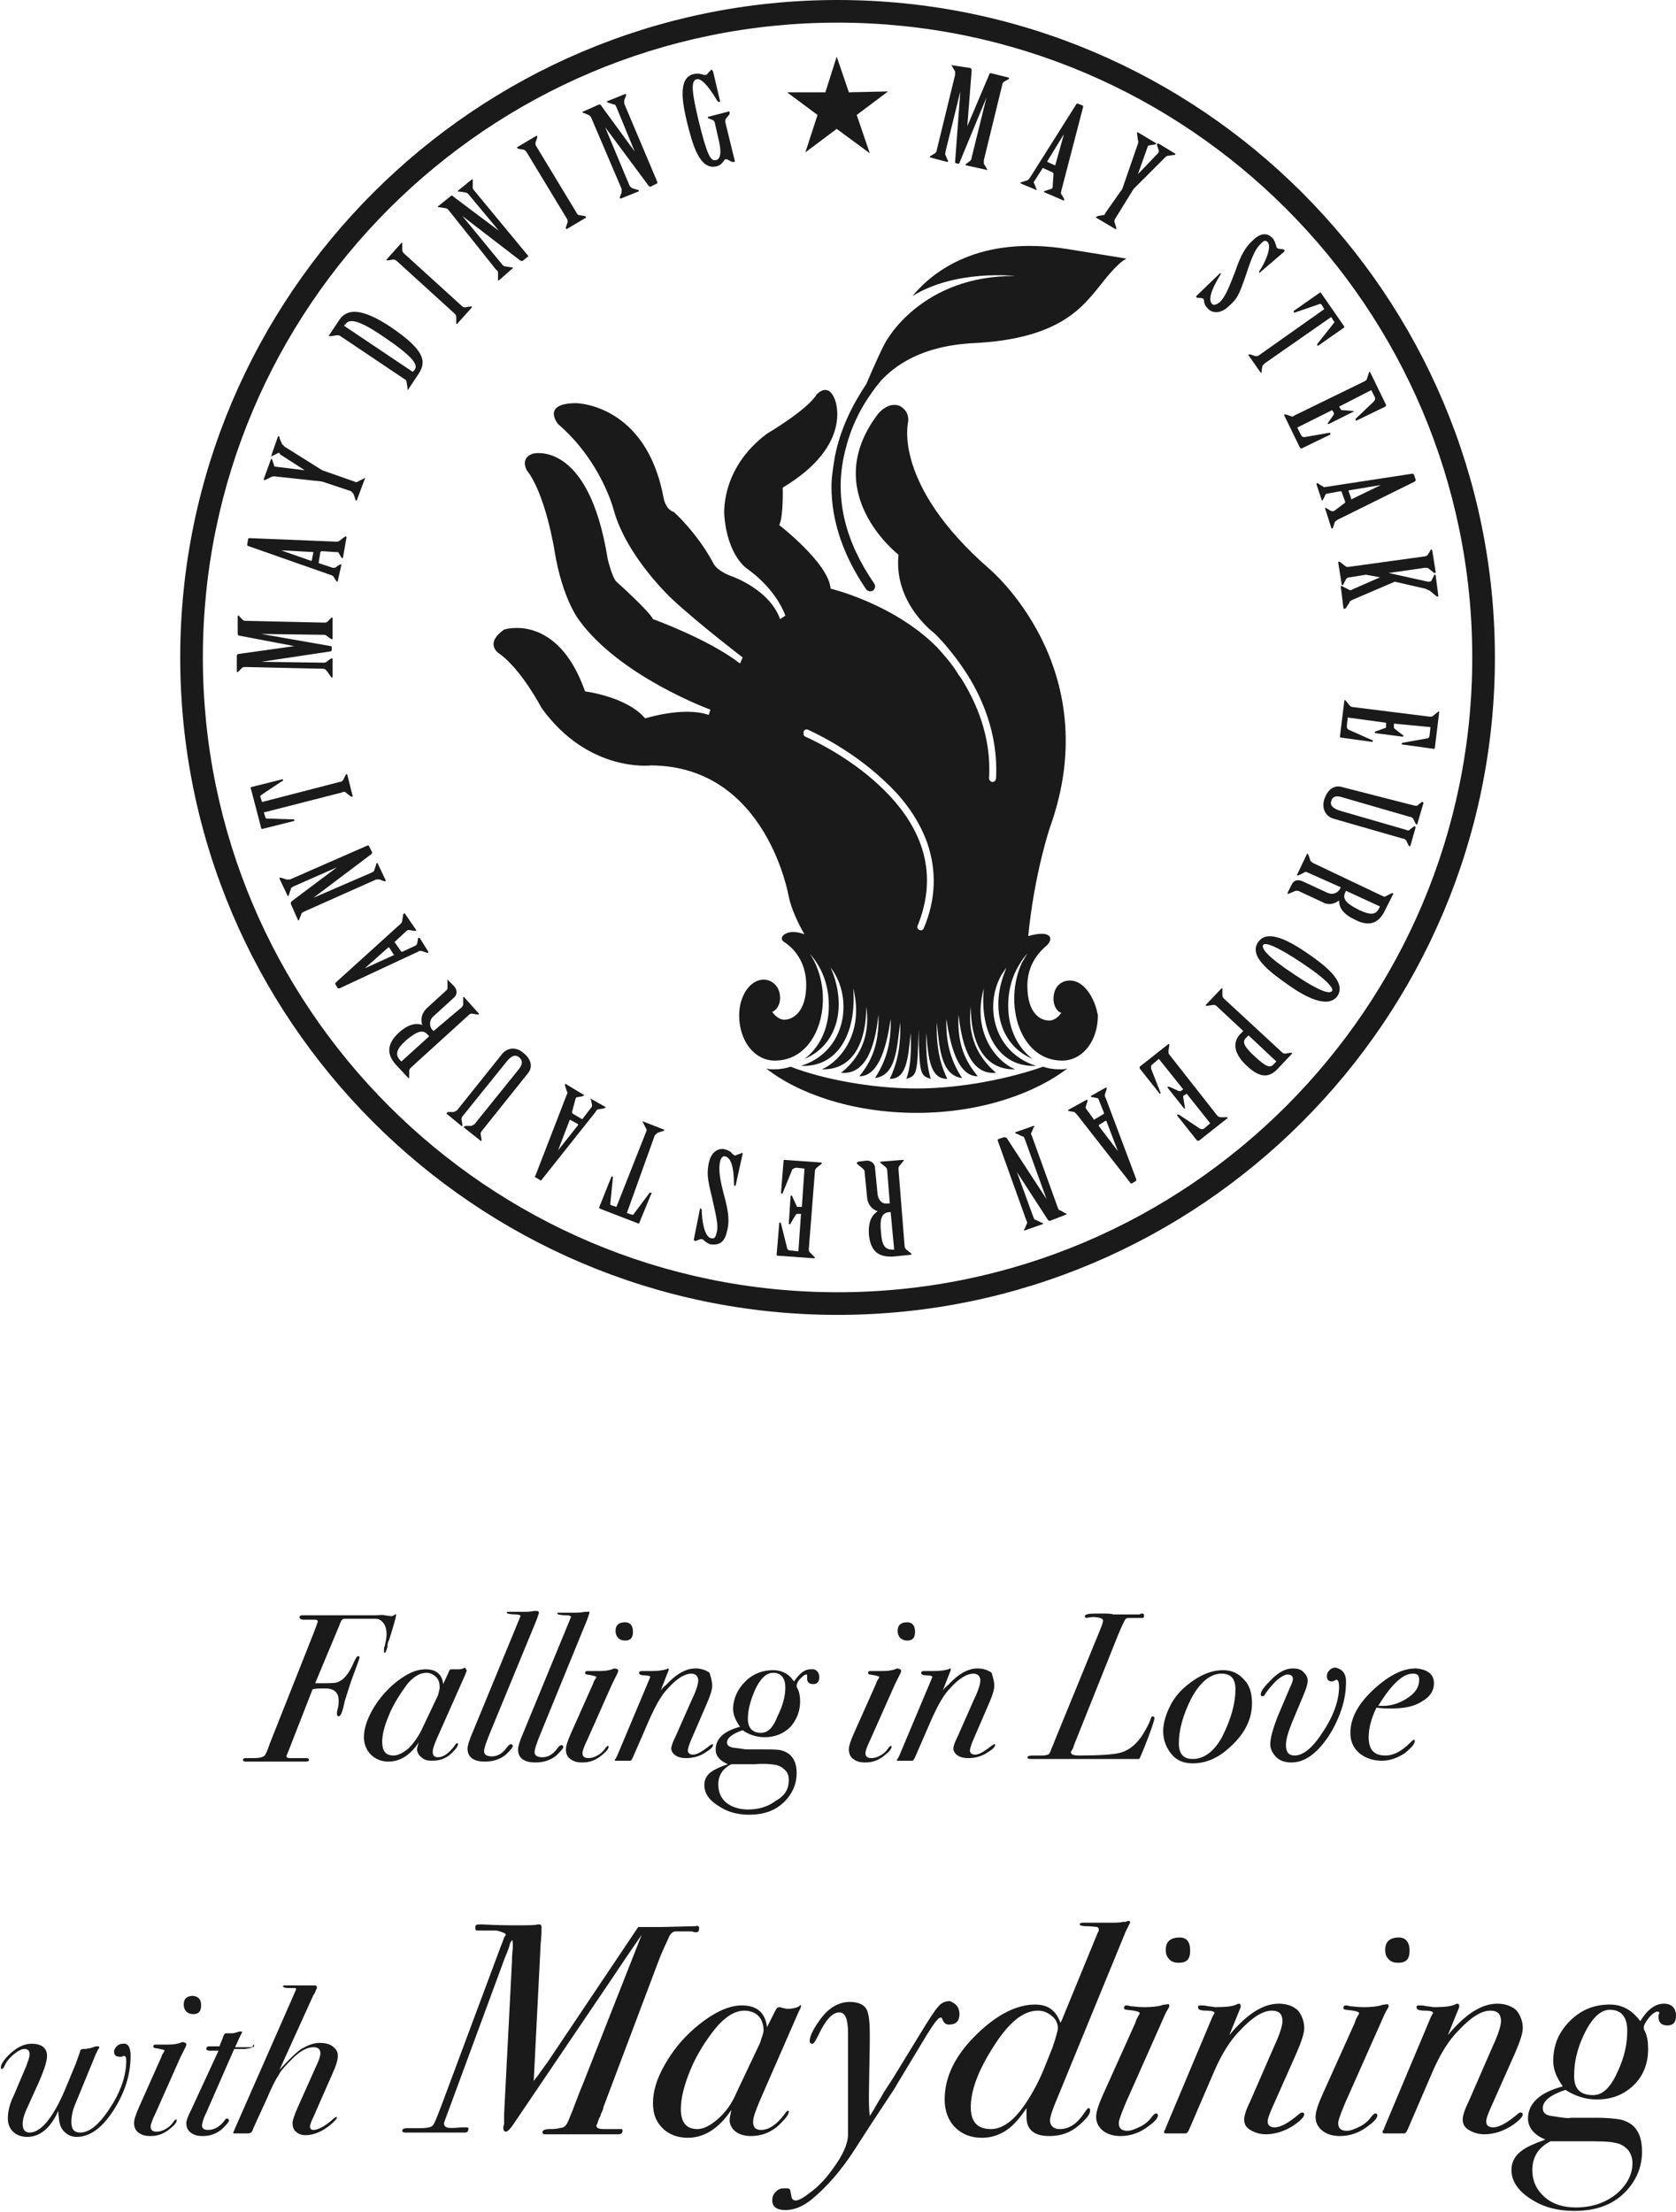 <?xml version="1.0" encoding="utf-8"?>
<!-- Generator: Adobe Illustrator 20.1.0, SVG Export Plug-In . SVG Version: 6.00 Build 0)  -->
<svg version="1.1" id="레이어_1" xmlns="http://www.w3.org/2000/svg" xmlns:xlink="http://www.w3.org/1999/xlink" x="0px"
	 y="0px" viewBox="0 0 192.5 254" style="enable-background:new 0 0 192.5 254;" xml:space="preserve">
<style type="text/css">
	.st0{fill:#1A1A1A;}
</style>
<g>
	<g>
		<g>
			<g>
				<path class="st0" d="M45.5,185.4c0,0.3-0.3,1.3-0.8,2.9c-0.1,0.2-0.2,0.4-0.2,0.8c-0.1,0.4-0.2,0.7-0.3,0.7
					c-0.1,0-0.1-0.1-0.1-0.2c0-0.2,0-0.4,0.1-0.6c0.1-0.5,0.2-0.9,0.2-1.3c0-0.9-0.3-1.4-0.8-1.7c-0.2-0.1-0.4-0.1-0.6-0.1
					c-0.2,0-0.9,0-1.8,0c-0.2,0-0.4,0-0.6,0c-0.2,0-0.3,0-0.4,0h-0.6c-0.1,0-0.2,0-0.3,0.1c-0.1,0.1-0.2,0.3-0.3,0.6l-2.8,6.7
					c0.2,0,0.3,0,0.5,0c1.1,0,1.8,0,2-0.1c0.7-0.2,1.3-0.9,1.8-2c0.3-0.7,0.5-1,0.6-1c0.1,0,0.2,0,0.2,0.1c0,0.2-0.3,0.9-0.8,2.3
					c-0.2,0.5-0.4,1.2-0.7,2.1c0,0.1-0.2,0.5-0.3,1.1c-0.2,0.9-0.4,1.3-0.6,1.3c-0.1,0-0.2-0.1-0.2-0.2c0-0.2,0-0.4,0.1-0.7
					c0.1-0.4,0.1-0.7,0.1-0.9c0-0.9-0.5-1.4-1.5-1.4c-0.7,0-1.2,0-1.5,0.1l-2.5,6.4c-0.3,0.8-0.5,1.2-0.5,1.3c0,0.1,0.1,0.2,0.4,0.2
					c0.1,0,0.8,0,1.9,0c0.2,0,0.3,0.1,0.3,0.2c0,0.1-0.1,0.2-0.4,0.2h-1.9h-3h-1.3c-0.4,0-0.6,0-0.7,0c-0.2,0-0.3-0.1-0.3-0.2
					c0-0.1,0.1-0.2,0.3-0.2c0.3,0,0.5,0,0.7,0c0.1,0,0.2,0,0.2,0c0.7,0,1.1-0.1,1.3-0.3c0.1-0.1,0.3-0.5,0.6-1.4l5-12.6
					c0.3-0.8,0.5-1.3,0.5-1.4c0-0.1-0.1-0.2-0.3-0.2h-1.4c-0.2,0-0.4-0.1-0.4-0.3c0-0.1,0.1-0.2,0.3-0.2c0.1,0,0.3,0,0.4,0l1.5,0
					l5.2,0c0.2,0,0.6,0,1.2,0c0.5,0,0.9-0.1,1.2,0l0.7,0.1c0.1,0,0.2,0,0.3-0.1h0.1C45.4,185.3,45.5,185.4,45.5,185.4z"/>
				<path class="st0" d="M53.6,191.9c0,0-0.1,0.2-0.2,0.5l-3.2,7.2c-0.3,0.7-0.5,1.2-0.5,1.6c0,0.4,0.2,0.6,0.6,0.6
					c0.6,0,1.2-0.4,1.9-1.3c0.1-0.2,0.2-0.3,0.3-0.3c0.1,0,0.1,0,0.1,0.1c0,0.2-0.2,0.5-0.5,0.8c-0.7,0.8-1.5,1.1-2.5,1.1
					c-0.5,0-0.9-0.1-1.2-0.4c-0.3-0.2-0.5-0.6-0.5-0.9c0-0.2,0.1-0.5,0.2-0.8c-1,1.5-2.2,2.2-3.5,2.2c-0.8,0-1.5-0.3-2-0.8
					c-0.5-0.5-0.8-1.2-0.8-2c0-0.9,0.3-1.9,0.9-3c0.6-1.1,1.4-2.1,2.4-3c1.4-1.2,2.6-1.8,3.8-1.8c1.2,0,1.9,0.6,2,1.7l0.6-1.3
					c0.1-0.3,0.2-0.4,0.3-0.4c0,0,0.1,0,0.3,0c0.2,0,0.3,0,0.3,0c0.4,0,0.6,0,0.8-0.1c0.1,0,0.1-0.1,0.2-0.1
					C53.5,191.7,53.6,191.7,53.6,191.9z M50.5,193.8c0-0.5-0.1-0.9-0.4-1.2c-0.3-0.3-0.7-0.5-1.1-0.5c-0.8,0-1.6,0.5-2.3,1.4
					c-0.8,1.1-1.5,2.2-2,3.4c-0.5,1.2-0.8,2.2-0.8,3.1c0,1.1,0.4,1.6,1.3,1.6c0.5,0,1.1-0.3,1.7-0.8c0.6-0.6,1.1-1.3,1.5-2.1l1.9-4
					C50.4,194.3,50.5,194,50.5,193.8z"/>
				<path class="st0" d="M61.9,185.2c0,0,0,0.1-0.1,0.3c0,0.1-0.1,0.3-0.2,0.6l-5.4,13.1c-0.4,1-0.6,1.6-0.6,1.9
					c0,0.4,0.3,0.6,0.9,0.6s1.2-0.3,1.7-1c0.2-0.3,0.4-0.4,0.5-0.4c0.1,0,0.2,0.1,0.2,0.2c0,0.2-0.3,0.5-0.8,1
					c-0.6,0.5-1.4,0.8-2.4,0.8c-1.3,0-2-0.5-2-1.5c0-0.3,0.2-1,0.6-1.9l5.4-13.1c0-0.1,0.1-0.2,0.1-0.2c0-0.1-0.2-0.2-0.5-0.2
					c-0.7,0-1.1-0.1-1.1-0.2c0-0.1,0.1-0.1,0.2-0.1s0.4,0,0.7,0c0.3,0,0.5,0,0.7,0c0.7,0,1.2,0,1.5-0.1c0.2,0,0.3,0,0.4,0
					C61.8,185,61.9,185.1,61.9,185.2z"/>
				<path class="st0" d="M67.7,185.2c0,0,0,0.1-0.1,0.3c0,0.1-0.1,0.3-0.2,0.6L62,199.3c-0.4,1-0.6,1.6-0.6,1.9
					c0,0.4,0.3,0.6,0.9,0.6c0.6,0,1.2-0.3,1.7-1c0.2-0.3,0.4-0.4,0.5-0.4c0.1,0,0.2,0.1,0.2,0.2c0,0.2-0.3,0.5-0.8,1
					c-0.6,0.5-1.4,0.8-2.4,0.8c-1.3,0-2-0.5-2-1.5c0-0.3,0.2-1,0.6-1.9l5.4-13.1c0-0.1,0.1-0.2,0.1-0.2c0-0.1-0.2-0.2-0.5-0.2
					c-0.7,0-1.1-0.1-1.1-0.2c0-0.1,0.1-0.1,0.2-0.1c0.1,0,0.4,0,0.7,0c0.3,0,0.5,0,0.7,0c0.7,0,1.2,0,1.5-0.1c0.2,0,0.3,0,0.4,0
					C67.6,185,67.7,185.1,67.7,185.2z"/>
				<path class="st0" d="M71,191.9c0,0,0,0.1-0.1,0.3c-0.1,0.2-0.3,0.6-0.6,1.2l-2.8,6.3c-0.4,0.8-0.6,1.4-0.6,1.6
					c0,0.4,0.2,0.6,0.7,0.6c0.3,0,0.7-0.1,1-0.3c0.4-0.2,0.7-0.5,0.9-0.8c0.1-0.2,0.3-0.3,0.3-0.3c0.1,0,0.1,0,0.1,0.1
					c0,0.2-0.2,0.5-0.7,0.9c-0.7,0.6-1.4,0.9-2.3,0.9c-0.6,0-1-0.1-1.4-0.4c-0.4-0.3-0.5-0.7-0.5-1.1c0-0.4,0.2-1,0.6-1.9l2.5-5.6
					c0.1-0.3,0.2-0.5,0.3-0.6c0-0.1,0.1-0.1,0.1-0.2c0-0.1-0.4-0.2-1.1-0.3c-0.1,0-0.2-0.1-0.2-0.2c0-0.1,0.1-0.2,0.2-0.2
					c0,0,0.1,0,0.4,0c0.2,0,0.6,0,1.1,0c0.7,0,1.1-0.1,1.4-0.2c0.2-0.1,0.3-0.1,0.3-0.1C71,191.7,71,191.7,71,191.9z M72.7,187.4
					c0,0.7-0.3,1-0.9,1c-0.3,0-0.6-0.1-0.8-0.3c-0.2-0.2-0.3-0.5-0.3-0.8c0-0.7,0.4-1,1.1-1C72.4,186.3,72.7,186.7,72.7,187.4z"/>
				<path class="st0" d="M81.8,193.6c0,0.4-0.2,1.1-0.6,2l-1.9,4.4c-0.2,0.5-0.3,0.9-0.3,1c0,0.3,0.2,0.5,0.6,0.5
					c0.5,0,1.1-0.4,2-1.1c0.1,0,0.1-0.1,0.2-0.1c0.1,0,0.1,0,0.1,0.1c0,0.2-0.3,0.5-0.8,0.8c-0.7,0.5-1.5,0.7-2.3,0.7
					c-0.5,0-0.9-0.1-1.2-0.3c-0.3-0.2-0.5-0.5-0.5-0.8c0-0.3,0.2-0.8,0.5-1.4l1.9-4.3c0.5-1,0.7-1.8,0.7-2.1c0-0.5-0.3-0.8-0.8-0.8
					c-0.7,0-1.6,0.5-2.6,1.6c-0.8,0.8-1.4,1.9-2.1,3.4l-2,4.6c-0.1,0.2-0.2,0.4-0.3,0.4c0,0-0.2,0-0.5,0c0,0-0.1,0-0.3,0
					c-0.1,0-0.3,0-0.6,0c0,0-0.1,0-0.2,0c-0.1,0-0.2,0-0.2-0.1c0,0,0-0.1,0.1-0.1l0.2-0.4l3.7-8.8c0-0.1,0.1-0.2,0.1-0.2
					c0-0.1-0.2-0.2-0.6-0.2c-0.5,0-0.7-0.1-0.7-0.3c0-0.1,0.1-0.2,0.3-0.2c0.1,0,0.3,0,0.5,0c0.2,0,0.4,0,0.6,0
					c0.9,0,1.4-0.1,1.7-0.2c0.1,0,0.2-0.1,0.2-0.1c0.1,0,0.1,0,0.1,0.1c0,0,0,0.1,0,0.1l-0.9,2.3c0.1-0.1,0.3-0.4,0.6-0.6
					c1.2-1.3,2.3-1.9,3.4-1.9c0.6,0,1.2,0.2,1.6,0.5C81.6,192.5,81.8,193,81.8,193.6z"/>
				<path class="st0" d="M94.1,192.6c0,0.5-0.2,0.8-0.7,0.8c-0.4,0-0.7-0.2-0.7-0.6c0,0,0-0.1,0-0.2c0-0.1,0-0.1,0-0.2
					c0-0.1,0-0.1-0.1-0.1c-0.2,0-0.4,0.2-0.7,0.5c-0.3,0.3-0.4,0.6-0.4,0.8c0,0.1,0,0.2,0.1,0.3c0.2,0.4,0.3,0.9,0.3,1.5
					c0,1.1-0.4,2.1-1.1,2.9c-0.8,0.8-1.8,1.2-3,1.2c-0.9,0-1.8-0.3-2.5-0.8c-1.2,0.4-1.8,0.9-1.8,1.4c0,0.3,0.2,0.5,0.7,0.6
					c0.9,0.1,1.4,0.2,1.5,0.2h2c0.9,0,1.6,0,2,0.1c1.2,0.3,1.8,1.2,1.8,2.6c0,1.3-0.5,2.4-1.4,3.3c-1,1-2.3,1.5-4.1,1.5
					c-1.2,0-2.4-0.3-3.3-0.9c-1.2-0.7-1.8-1.5-1.8-2.5c0-0.7,0.3-1.2,0.9-1.6c0.3-0.2,0.9-0.5,1.8-0.8c-0.9-0.4-1.4-0.9-1.4-1.7
					c0-1.2,0.9-2.1,2.8-2.6c-0.5-0.7-0.8-1.4-0.8-2c0-1.2,0.5-2.3,1.4-3.2c0.9-0.9,2-1.3,3.2-1.3c1,0,1.8,0.4,2.4,1.3
					c0.6-0.9,1.2-1.4,1.9-1.4C93.7,191.6,94.1,192,94.1,192.6z M90.6,204.4c0-0.4-0.1-0.8-0.4-1.1c-0.3-0.3-0.6-0.5-1-0.6
					c-0.5-0.1-1.4-0.2-2.5-0.1H84c-1,0.5-1.5,1.3-1.5,2.3c0,0.9,0.3,1.6,0.9,2.1c0.6,0.5,1.5,0.8,2.5,0.8c1.2,0,2.3-0.3,3.2-1
					C90.2,206.2,90.6,205.4,90.6,204.4z M90.2,193.8c0-1.1-0.5-1.7-1.4-1.7c-0.8,0-1.5,0.7-2.1,2c-0.5,1.2-0.8,2.2-0.8,3.3
					c0,1,0.5,1.6,1.5,1.6c0.8,0,1.4-0.6,1.9-1.9C89.9,195.9,90.2,194.8,90.2,193.8z"/>
				<path class="st0" d="M103.5,191.9c0,0,0,0.1-0.1,0.3c-0.1,0.2-0.3,0.6-0.6,1.2l-2.8,6.3c-0.4,0.8-0.6,1.4-0.6,1.6
					c0,0.4,0.2,0.6,0.7,0.6c0.3,0,0.7-0.1,1-0.3c0.4-0.2,0.7-0.5,0.9-0.8c0.1-0.2,0.3-0.3,0.3-0.3c0.1,0,0.1,0,0.1,0.1
					c0,0.2-0.2,0.5-0.7,0.9c-0.7,0.6-1.4,0.9-2.3,0.9c-0.6,0-1-0.1-1.4-0.4c-0.4-0.3-0.5-0.7-0.5-1.1c0-0.4,0.2-1,0.6-1.9l2.5-5.6
					c0.1-0.3,0.2-0.5,0.3-0.6c0-0.1,0.1-0.1,0.1-0.2c0-0.1-0.4-0.2-1.1-0.3c-0.1,0-0.2-0.1-0.2-0.2c0-0.1,0.1-0.2,0.2-0.2
					c0,0,0.1,0,0.4,0c0.2,0,0.6,0,1.1,0c0.7,0,1.1-0.1,1.4-0.2c0.2-0.1,0.3-0.1,0.3-0.1C103.4,191.7,103.5,191.7,103.5,191.9z
					 M105.1,187.4c0,0.7-0.3,1-0.9,1c-0.3,0-0.6-0.1-0.8-0.3c-0.2-0.2-0.3-0.5-0.3-0.8c0-0.7,0.4-1,1.1-1
					C104.8,186.3,105.1,186.7,105.1,187.4z"/>
				<path class="st0" d="M114.2,193.6c0,0.4-0.2,1.1-0.6,2l-1.9,4.4c-0.2,0.5-0.3,0.9-0.3,1c0,0.3,0.2,0.5,0.6,0.5
					c0.5,0,1.1-0.4,2-1.1c0.1,0,0.1-0.1,0.2-0.1c0.1,0,0.1,0,0.1,0.1c0,0.2-0.3,0.5-0.8,0.8c-0.7,0.5-1.5,0.7-2.3,0.7
					c-0.5,0-0.9-0.1-1.2-0.3c-0.3-0.2-0.5-0.5-0.5-0.8c0-0.3,0.2-0.8,0.5-1.4l1.9-4.3c0.5-1,0.7-1.8,0.7-2.1c0-0.5-0.3-0.8-0.8-0.8
					c-0.7,0-1.6,0.5-2.6,1.6c-0.8,0.8-1.4,1.9-2.1,3.4l-2,4.6c-0.1,0.2-0.2,0.4-0.3,0.4c0,0-0.2,0-0.5,0c0,0-0.1,0-0.3,0
					c-0.1,0-0.3,0-0.6,0c0,0-0.1,0-0.2,0c-0.1,0-0.2,0-0.2-0.1c0,0,0-0.1,0.1-0.1l0.2-0.4l3.7-8.8c0-0.1,0.1-0.2,0.1-0.2
					c0-0.1-0.2-0.2-0.6-0.2c-0.5,0-0.7-0.1-0.7-0.3c0-0.1,0.1-0.2,0.3-0.2c0.1,0,0.3,0,0.5,0c0.2,0,0.4,0,0.6,0
					c0.9,0,1.4-0.1,1.7-0.2c0.1,0,0.2-0.1,0.2-0.1c0.1,0,0.1,0,0.1,0.1c0,0,0,0.1,0,0.1l-0.9,2.3c0.1-0.1,0.3-0.4,0.6-0.6
					c1.2-1.3,2.3-1.9,3.4-1.9c0.6,0,1.2,0.2,1.6,0.5C114,192.5,114.2,193,114.2,193.6z"/>
				<path class="st0" d="M132.6,197.3c0,0.2-0.4,1.5-1.3,3.7l-0.3,0.7c-0.1,0.2-0.1,0.3-0.2,0.3c-0.1,0-0.4,0-0.9,0h-1.5
					c-0.7,0-1.3,0-2,0c-0.7,0-1,0-0.9,0c-0.1,0-0.3,0-0.8,0c-0.4,0-0.9,0-1.2,0h-1.9c-0.3,0-0.6,0-1,0c-0.3,0-0.5,0-0.5,0
					c-0.2,0-0.5,0-0.9,0c-0.4,0-0.7,0-0.9,0c-0.2,0-0.3-0.1-0.3-0.2c0-0.1,0.2-0.2,0.6-0.2c0,0,0.4,0,1.2,0c0.3,0,0.5-0.1,0.6-0.1
					c0.1-0.1,0.2-0.2,0.3-0.5c0-0.1,0.2-0.4,0.4-1l5.2-12.7c0.3-0.7,0.4-1.1,0.4-1.2c0-0.2-0.4-0.4-1.2-0.4c0,0-0.2,0-0.7,0.1
					c-0.1,0-0.2-0.1-0.2-0.2c0-0.2,0.4-0.3,1.2-0.3c0,0,0.3,0,1,0c0.4,0,0.8,0,1.1,0.1c0.8,0,1.6,0,2.5,0h0.5
					c0.1-0.1,0.2-0.1,0.3-0.1c0.2,0,0.2,0.1,0.2,0.3c0,0.2-0.1,0.2-0.3,0.2c0,0-0.2,0-0.5,0h-0.3c-0.6,0-0.9,0-1,0.1
					c-0.1,0.1-0.4,0.7-0.9,1.9l-5,12.5c-0.1,0.3-0.2,0.6-0.3,0.7c0,0.1-0.1,0.1-0.1,0.2c0,0.3,0.3,0.4,1,0.4c2.2,0,3.8-0.1,4.6-0.3
					c1.2-0.3,2.2-1.2,3-2.7c0.3-0.5,0.5-1,0.6-1.3c0-0.1,0.1-0.2,0.2-0.2C132.5,197.1,132.6,197.2,132.6,197.3z"/>
				<path class="st0" d="M143.8,195.6c0,1.9-0.9,3.6-2.6,5.1c-1.3,1.2-2.7,1.8-4.2,1.8c-1,0-1.8-0.3-2.4-1c-0.6-0.7-1-1.6-1-2.7
					c0-0.9,0.3-1.9,0.8-2.9c0.5-1,1.2-1.8,2.1-2.5c1.4-1.1,2.7-1.6,4-1.6c1,0,1.8,0.4,2.4,1.1C143.5,193.5,143.8,194.4,143.8,195.6z
					 M141.9,194c0-1.2-0.5-1.8-1.6-1.8c-1.3,0-2.5,1-3.5,2.9c-0.9,1.8-1.4,3.5-1.4,5.1c0,1.2,0.5,1.8,1.6,1.8c1.3,0,2.5-0.9,3.4-2.6
					C141.4,197.4,141.9,195.6,141.9,194z"/>
				<path class="st0" d="M154.6,193.1c0,1.2-0.2,2.4-0.7,3.7c-0.5,1.3-1.1,2.4-1.9,3.4c-1.2,1.5-2.4,2.2-3.7,2.2
					c-0.7,0-1.3-0.2-1.7-0.6c-0.4-0.4-0.7-0.9-0.7-1.5c0-0.7,0.3-1.8,0.9-3.3l1.4-3.3c0.2-0.4,0.3-0.7,0.3-0.9
					c0-0.3-0.2-0.5-0.6-0.5c-0.3,0-0.7,0.2-1.3,0.7c-0.5,0.5-0.9,1-1.2,1.4c-0.1,0.2-0.2,0.4-0.4,0.4c-0.1,0-0.2-0.1-0.2-0.2
					c0-0.4,0.4-0.9,1.3-1.8c0.8-0.8,1.6-1.2,2.4-1.2c0.5,0,0.9,0.1,1.2,0.4c0.3,0.3,0.5,0.6,0.5,1c0,0.4-0.2,1-0.5,1.7l-1.3,3.1
					c-0.4,1-0.7,1.9-0.7,2.6c0,0.8,0.3,1.2,1,1.2c1,0,2.1-0.9,3.3-2.8c1.2-1.8,1.8-3.6,1.8-5.1c0-0.5-0.1-0.8-0.3-0.8
					c0,0-0.1,0-0.2,0.1c-0.1,0-0.3,0.1-0.3,0.1c-0.4,0-0.6-0.2-0.6-0.6c0-0.3,0.1-0.5,0.3-0.7c0.2-0.2,0.4-0.3,0.7-0.3
					C154.2,191.7,154.6,192.2,154.6,193.1z"/>
				<path class="st0" d="M164.7,193.3c0,0.9-0.5,1.6-1.4,2.1c-0.9,0.6-2.1,0.8-3.5,0.8c-0.5,0-1.1,0-1.7-0.1
					c-0.6,1.2-0.9,2.4-0.9,3.4c0,1.4,0.6,2.1,1.9,2.1c1,0,1.9-0.5,2.9-1.5c0.2-0.2,0.3-0.3,0.4-0.3c0.1,0,0.1,0,0.1,0.1
					c0,0.4-0.4,0.8-1.1,1.4c-0.9,0.6-1.8,0.9-2.7,0.9c-1,0-1.9-0.3-2.6-0.9c-0.7-0.6-1-1.4-1-2.3c0-1.8,1-3.5,2.9-5.2
					c1.7-1.5,3.2-2.2,4.6-2.2C164,191.7,164.7,192.3,164.7,193.3z M163,192.9c0-0.5-0.2-0.7-0.7-0.7c-0.5,0-1,0.2-1.5,0.6
					c-0.9,0.7-1.7,1.8-2.5,3.1c0.2,0,0.4,0,0.6,0c0.9,0,1.8-0.3,2.6-0.8C162.5,194.5,163,193.8,163,192.9z"/>
			</g>
			<g>
				<path class="st0" d="M15,236.1c0,2.2-0.7,4.3-2,6.3c-1.3,2-2.7,3-4.2,3c-0.5,0-1-0.2-1.3-0.5c-0.4-0.3-0.6-0.8-0.7-1.3
					c0-0.2-0.1-0.6-0.1-1.2c-0.9,2-2.1,3-3.6,3c-0.6,0-1.2-0.2-1.6-0.6c-0.4-0.4-0.6-0.9-0.6-1.5c0-0.8,0.2-1.7,0.7-2.7l1.4-3.3
					c0.2-0.6,0.4-1,0.4-1.4c0-0.4-0.2-0.6-0.6-0.6c-0.3,0-0.7,0.2-1.2,0.6c-0.5,0.4-0.9,0.9-1.1,1.4c-0.1,0.2-0.2,0.3-0.3,0.3
					c-0.1,0-0.1-0.1-0.1-0.2c0-0.3,0.3-0.8,0.9-1.4c0.8-0.8,1.7-1.3,2.6-1.3c1.2,0,1.8,0.5,1.8,1.4c0,0.6-0.3,1.5-0.8,2.7l-1.4,3.1
					c-0.4,0.8-0.6,1.5-0.6,2c0,0.7,0.3,1,0.8,1c1.3,0,2.7-1.7,4.1-5l1.2-2.9l0.5-1.4c0-0.2,0.2-0.3,0.3-0.3l0.3,0l0.6-0.1L11,235
					c0.2,0,0.2,0,0.2,0c0.1,0,0.2,0,0.2,0.1c0,0.1,0,0.1-0.1,0.2c-0.1,0.2-0.2,0.4-0.3,0.6l-2.3,5.6c-0.4,0.9-0.5,1.6-0.5,2.2
					c0,0.8,0.3,1.2,1,1.2c1.2,0,2.4-1.1,3.8-3.4c1-1.7,1.5-3.3,1.5-4.9c0-0.4-0.1-0.5-0.3-0.5c0,0-0.1,0-0.2,0.1c0,0-0.1,0-0.2,0
					c-0.5,0-0.7-0.2-0.7-0.6c0-0.2,0.1-0.4,0.3-0.6c0.2-0.2,0.4-0.3,0.7-0.3C14.7,234.6,15,235.1,15,236.1z"/>
				<path class="st0" d="M21.4,234.8c0,0,0,0.1-0.1,0.3c-0.1,0.2-0.3,0.6-0.6,1.2l-2.8,6.3c-0.4,0.8-0.6,1.4-0.6,1.6
					c0,0.4,0.2,0.6,0.7,0.6c0.3,0,0.7-0.1,1-0.3c0.4-0.2,0.7-0.5,0.9-0.8c0.1-0.2,0.3-0.3,0.3-0.3c0.1,0,0.1,0,0.1,0.1
					c0,0.2-0.2,0.5-0.7,0.9c-0.7,0.6-1.4,0.9-2.3,0.9c-0.6,0-1-0.1-1.4-0.4c-0.4-0.3-0.5-0.7-0.5-1.1c0-0.4,0.2-1,0.6-1.9l2.5-5.6
					c0.1-0.3,0.2-0.5,0.3-0.6c0-0.1,0.1-0.1,0.1-0.2c0-0.1-0.4-0.2-1.1-0.3c-0.1,0-0.2-0.1-0.2-0.2c0-0.1,0.1-0.2,0.2-0.2
					c0,0,0.1,0,0.4,0c0.2,0,0.6,0,1.1,0c0.7,0,1.1-0.1,1.4-0.2c0.2-0.1,0.3-0.1,0.3-0.1C21.4,234.6,21.4,234.7,21.4,234.8z
					 M23.1,230.3c0,0.7-0.3,1-0.9,1c-0.3,0-0.6-0.1-0.8-0.3c-0.2-0.2-0.3-0.5-0.3-0.8c0-0.7,0.4-1,1.1-1
					C22.8,229.3,23.1,229.6,23.1,230.3z"/>
				<path class="st0" d="M29.2,234.9c0,0.2-0.3,0.3-1,0.4h-0.9h-0.4l-3.2,7.3c-0.4,0.8-0.5,1.3-0.5,1.5c0,0.3,0.2,0.5,0.7,0.5
					c0.7,0,1.4-0.4,1.9-1.1c0.1-0.2,0.2-0.2,0.3-0.2c0.1,0,0.2,0.1,0.2,0.2c0,0.2-0.3,0.5-0.8,1c-0.6,0.5-1.3,0.8-2.2,0.8
					c-0.6,0-1-0.1-1.4-0.4c-0.4-0.3-0.5-0.7-0.5-1.1c0-0.3,0.2-0.8,0.6-1.6l3.1-6.7h-1c-0.3,0-0.4-0.1-0.4-0.2
					c0-0.2,0.1-0.3,0.3-0.3h0.2c0.1,0,0.2,0,0.4,0c0.2,0,0.4,0,0.6,0l0.4-1c0.1-0.4,0.3-0.5,0.3-0.5c0.1,0,0.2,0,0.4,0
					c0.2,0,0.3,0,0.4,0c0.2,0,0.4-0.1,0.8-0.2c0.1,0,0.1,0,0.2,0c0.1,0,0.1,0,0.1,0.1l-0.3,0.6l-0.5,1.1h0.6h0.9c0.1,0,0.2,0,0.3,0
					c0.1,0,0.2,0,0.2,0C29.1,234.7,29.2,234.8,29.2,234.9z"/>
				<path class="st0" d="M38.7,243.2c0,0.1-0.2,0.3-0.5,0.6c-1.1,1-2.2,1.4-3.1,1.4c-0.4,0-0.8-0.1-1.1-0.4c-0.3-0.2-0.4-0.6-0.4-1
					c0-0.3,0.2-0.9,0.6-1.8l2.1-4.7c0.4-0.8,0.5-1.3,0.5-1.5c0-0.5-0.3-0.7-0.8-0.7c-0.7,0-1.5,0.4-2.4,1.3
					c-0.7,0.7-1.3,1.3-1.6,1.9c-0.4,0.6-0.8,1.4-1.3,2.6l-1.6,3.5c-0.1,0.3-0.2,0.5-0.3,0.5c0,0-0.1,0.1-0.3,0.1c-0.1,0-0.3,0-0.6,0
					c-0.5,0-0.8,0-0.8,0c-0.1,0-0.1,0-0.2,0c-0.1,0-0.1,0-0.1-0.1c0-0.1,0.1-0.2,0.2-0.5l6.6-15c0.2-0.5,0.4-0.9,0.4-0.9
					c0-0.1,0-0.2-0.1-0.2c-0.1,0-0.3,0-0.8,0c-0.4,0-0.6-0.1-0.6-0.2c0-0.1,0.1-0.1,0.2-0.1c0.1,0,0.2,0,0.3,0h1.8c0.4,0,0.7,0,1,0
					c0.2,0,0.3,0,0.4,0c0.1,0,0.2,0.1,0.2,0.2c0,0.1,0,0.2-0.1,0.3c-0.1,0.3-0.2,0.5-0.3,0.6l-3.9,8.6c1-1.1,1.8-1.9,2.5-2.4
					c0.7-0.4,1.4-0.7,2.1-0.7c0.6,0,1.1,0.1,1.5,0.4c0.4,0.3,0.6,0.6,0.6,1.1c0,0.5-0.2,1.1-0.6,2l-2.2,5c-0.3,0.6-0.4,1-0.4,1.1
					c0,0.2,0.1,0.4,0.4,0.4c0.5,0,1.3-0.4,2.2-1.2c0.2-0.2,0.4-0.3,0.5-0.3C38.6,243.1,38.7,243.1,38.7,243.2z"/>
				<path class="st0" d="M80.3,221.4c0,0.4-0.1,0.5-0.4,0.5c-0.1,0-0.2,0-0.4-0.1c-0.1,0-0.2,0-0.3,0c-0.1,0-0.3,0-0.3,0H78
					c-0.1,0-0.2,0-0.4,0c-0.3,0-0.5,0.2-0.7,0.5c-0.4,0.9-0.9,1.9-1.3,3L69.3,242c0,0.2-0.1,0.4-0.3,0.8c0,0,0,0.2-0.1,0.3
					c-0.1,0.2-0.2,0.4-0.3,0.8c-0.1,0.1-0.1,0.2-0.1,0.2c0,0.3,0.3,0.4,0.9,0.4h0.5h0.8h0.7c0.1,0,0.1,0.1,0.1,0.2
					c0,0.3-0.2,0.4-0.5,0.4h-1h-7.4c-0.2,0-0.3-0.1-0.3-0.2c0-0.3,0.3-0.4,0.9-0.4c0.6,0,1.1-0.1,1.5-0.2c0.2-0.1,0.4-0.3,0.6-0.8
					c0.6-1.4,1.1-2.9,1.7-4.3l6.7-17c0,0-1.2,1.7-3.4,5L59,243.9c-0.4,0.6-0.7,0.9-0.9,0.9c-0.2,0-0.3-0.2-0.3-0.5l0.1-0.4v-1.1
					l0.9-17.5c0-0.9,0.1-1.4,0.1-1.7c0-0.5,0-0.8-0.1-0.8c0,0-0.1,0.2-0.2,0.3c-0.1,0.5-0.3,1-0.6,1.7l-6.9,18.7
					c0,0.1-0.1,0.2-0.1,0.3c0,0.3,0.1,0.4,0.3,0.5c0.2,0.1,0.8,0.1,1.7,0h0.6c0.2,0,0.2,0.1,0.2,0.2c0,0.2-0.1,0.4-0.4,0.4
					c-0.3,0-0.5,0-0.6,0h-2.2c-1.6,0-2.8,0-3.6,0c-0.1,0-0.3,0-0.5,0c-0.2,0-0.3-0.1-0.3-0.2c0-0.2,0.2-0.3,0.5-0.3
					c0.1,0,0.2,0,0.4,0c0.1,0,0.5,0,1.1,0c0.8,0,1.3-0.1,1.5-0.3c0.2-0.2,0.5-1,1-2.3l6.9-18.5c0.1-0.2,0.2-0.5,0.3-0.8
					c0.1-0.1,0.1-0.2,0.2-0.3c0-0.1-0.1-0.2-0.4-0.3c-0.3-0.1-0.5-0.2-0.8-0.2c-0.4,0-1,0-2,0h-0.1c-0.2,0-0.2-0.1-0.2-0.4
					c0-0.2,0.1-0.3,0.4-0.3c0.2,0,0.3,0,0.4,0c0.3,0,1.5,0.1,3.5,0.1c1.8,0,2.7,0,2.8-0.1H62c0.1,0,0.2,0.1,0.2,0.3
					c0,0.3,0,1-0.1,1.9L61.3,239c0.1-0.2,0.4-0.5,0.8-1.1l0.8-1.1l10.4-15.5h2.6l4-0.1C80.1,221.1,80.3,221.2,80.3,221.4z"/>
				<path class="st0" d="M92,230.4c0,0.1-0.1,0.3-0.3,0.7l-4.5,10.3c-0.4,1-0.7,1.7-0.7,2.3c0,0.6,0.3,0.9,0.9,0.9
					c0.9,0,1.8-0.6,2.7-1.8c0.2-0.3,0.3-0.4,0.4-0.4c0.1,0,0.1,0,0.1,0.1c0,0.3-0.3,0.7-0.8,1.2c-1,1.1-2.2,1.6-3.6,1.6
					c-0.7,0-1.3-0.2-1.7-0.5c-0.4-0.3-0.7-0.8-0.7-1.3c0-0.3,0.1-0.7,0.2-1.2c-1.4,2.1-3.1,3.2-5,3.2c-1.2,0-2.2-0.4-2.9-1.1
					c-0.8-0.8-1.1-1.7-1.1-2.9c0-1.3,0.4-2.7,1.3-4.3c0.9-1.6,2-3,3.5-4.3c2-1.7,3.8-2.6,5.4-2.6c1.7,0,2.7,0.8,2.9,2.5l0.9-1.8
					c0.2-0.4,0.3-0.5,0.5-0.5c0,0,0.2,0,0.4,0.1c0.2,0,0.4,0.1,0.5,0.1c0.5,0,0.9-0.1,1.2-0.2c0.1-0.1,0.2-0.1,0.2-0.1
					C91.9,230.2,92,230.2,92,230.4z M87.7,233.2c0-0.7-0.2-1.3-0.6-1.7c-0.4-0.4-1-0.6-1.6-0.6c-1.1,0-2.2,0.7-3.3,2
					c-1.2,1.5-2.2,3.1-2.9,4.8c-0.7,1.7-1.1,3.2-1.1,4.5c0,1.5,0.6,2.3,1.9,2.3c0.7,0,1.5-0.4,2.4-1.2c0.9-0.8,1.6-1.8,2.1-3
					l2.7-5.7C87.5,233.9,87.7,233.5,87.7,233.2z"/>
				<path class="st0" d="M110.2,231.3c0,0.8-0.4,1.2-1.2,1.2c-0.4,0-0.6-0.2-0.8-0.7c0-0.1-0.1-0.1-0.2-0.1c-0.2,0-0.7,0.6-1.5,1.9
					l-3.5,5.8c-0.1,0.3-1.8,2.7-4.8,7.4c-1.6,2.5-3.3,4.4-5,5.8c-1,0.8-2,1.2-3,1.2c-1,0-1.5-0.4-1.5-1.1c0-0.4,0.1-0.7,0.4-1
					c0.3-0.3,0.6-0.4,1-0.4c0.3,0,0.5,0,0.6,0.1c0.1,0.1,0.1,0.4,0.2,0.8c0,0.3,0.2,0.5,0.5,0.5c0.4,0,1-0.4,1.9-1.1
					c0.9-0.7,1.7-1.6,2.4-2.6c1.1-1.5,1.7-2.8,1.7-3.9c0-0.3,0-0.6,0-0.9v-0.8v-9.9c0-1.6-0.3-2.4-1-2.4c-0.8,0-1.6,0.9-2.4,2.6
					c-0.3,0.6-0.5,1-0.7,1c-0.2,0-0.3-0.1-0.3-0.3c0-0.5,0.3-1.2,1-2.2c1-1.5,2.2-2.3,3.6-2.3c1,0,1.7,0.3,2,1
					c0.2,0.5,0.3,1.4,0.3,2.6v0.9l-0.1,6.1c0,0.8,0,1.7,0.1,2.5l0.5-0.8c0.2-0.4,0.6-1,1.1-1.9l1.1-1.7l3-4.9
					c1.1-1.8,1.8-2.9,2.2-3.3c0.3-0.4,0.8-0.6,1.3-0.6C109.8,230.1,110.2,230.5,110.2,231.3z"/>
				<path class="st0" d="M129.8,220.8c0,0.1-0.1,0.1-0.1,0.2c-0.1,0.2-0.2,0.4-0.4,0.8l-7.8,19c-0.6,1.4-0.9,2.3-0.9,2.7
					c0,0.6,0.4,1,1.1,1c1.1,0,2-0.6,2.8-1.8c0.3-0.4,0.4-0.6,0.5-0.6c0.2,0,0.2,0.1,0.2,0.3c0,0.4-0.4,0.9-1.2,1.6
					c-1,0.9-2.1,1.3-3.5,1.3c-1.7,0-2.6-0.7-2.6-2.2c0-0.3,0-0.6,0-1c-0.8,1.2-1.6,2.1-2.4,2.6c-0.8,0.5-1.7,0.8-2.7,0.8
					c-1.3,0-2.3-0.4-3.1-1.2c-0.8-0.8-1.2-1.9-1.2-3.2c0-2.7,1.3-5.2,3.8-7.6c2.3-2.2,4.5-3.3,6.6-3.3c1.5,0,2.4,0.7,2.9,2.1
					l0.2-0.4l0.2-0.5l3.9-9.5c0.1-0.1,0.1-0.2,0.1-0.3c0-0.2-0.1-0.3-0.2-0.3c-0.1,0-0.6-0.1-1.3-0.1c-0.4,0-0.7-0.1-0.7-0.2
					c0-0.1,0.1-0.2,0.4-0.2h0.4c0.3,0,0.7,0,1.3,0c0.6,0,1,0,1.2,0c0.9,0,1.4,0,1.7-0.1c0.1,0,0.2,0,0.3,0
					C129.7,220.5,129.8,220.6,129.8,220.8z M121.5,232.9c0-0.5-0.2-1-0.7-1.4c-0.5-0.4-1-0.6-1.6-0.6c-1.7,0-3.4,1.4-5.2,4.3
					c-1.7,2.7-2.5,4.9-2.5,6.8c0,1.7,0.8,2.5,2.3,2.5c1.3,0,2.6-0.9,3.9-2.8c0.9-1.3,1.7-2.8,2.4-4.6l0.8-2
					C121.3,233.9,121.5,233.2,121.5,232.9z"/>
				<path class="st0" d="M134.3,230.4c0,0.1-0.1,0.2-0.2,0.4c-0.2,0.3-0.4,0.8-0.8,1.7l-4,9c-0.5,1.2-0.8,2-0.8,2.3
					c0,0.6,0.3,0.9,1,0.9c0.4,0,0.9-0.2,1.5-0.5c0.6-0.3,1-0.7,1.3-1.1c0.2-0.3,0.4-0.4,0.5-0.4c0.1,0,0.2,0.1,0.2,0.2
					c0,0.3-0.3,0.7-1,1.2c-1,0.8-2.1,1.2-3.3,1.2c-0.8,0-1.5-0.2-2-0.6c-0.5-0.4-0.8-0.9-0.8-1.6c0-0.6,0.3-1.5,0.9-2.8l3.6-8
					c0.1-0.4,0.3-0.7,0.4-0.9c0.1-0.1,0.1-0.2,0.1-0.2c0-0.2-0.5-0.3-1.5-0.4c-0.2,0-0.3-0.1-0.3-0.2c0-0.2,0.1-0.3,0.3-0.3
					c0,0,0.2,0,0.5,0.1c0.3,0,0.8,0.1,1.5,0.1c1,0,1.6-0.1,2-0.2c0.2-0.1,0.4-0.1,0.5-0.1C134.3,230.1,134.3,230.2,134.3,230.4z
					 M136.7,224c0,1-0.4,1.4-1.3,1.4c-0.5,0-0.8-0.1-1.1-0.4c-0.3-0.3-0.4-0.6-0.4-1.1c0-0.9,0.5-1.4,1.6-1.4
					C136.3,222.5,136.7,223,136.7,224z"/>
				<path class="st0" d="M149.8,232.9c0,0.6-0.3,1.5-0.9,2.9l-2.8,6.3c-0.3,0.7-0.5,1.2-0.5,1.5c0,0.5,0.3,0.7,0.8,0.7
					c0.7,0,1.6-0.5,2.9-1.6c0.1-0.1,0.2-0.1,0.3-0.1c0.1,0,0.2,0.1,0.2,0.2c0,0.3-0.4,0.7-1.1,1.2c-1,0.7-2.2,1.1-3.3,1.1
					c-0.7,0-1.3-0.2-1.8-0.5c-0.5-0.3-0.7-0.7-0.7-1.2c0-0.4,0.2-1.1,0.7-2.1l2.7-6.2c0.7-1.5,1-2.5,1-3c0-0.8-0.4-1.2-1.2-1.2
					c-1.1,0-2.3,0.8-3.7,2.3c-1.1,1.1-2.1,2.7-3,4.8l-2.8,6.5c-0.1,0.3-0.3,0.5-0.4,0.5c0,0-0.3,0-0.8,0c-0.1,0-0.2,0-0.4,0
					c-0.2,0-0.5,0-0.9,0c-0.1,0-0.1,0-0.2,0c-0.2,0-0.2-0.1-0.2-0.2c0,0,0-0.1,0.1-0.2l0.2-0.5l5.3-12.6c0.1-0.1,0.1-0.2,0.2-0.3
					c0-0.2-0.3-0.3-0.9-0.3c-0.7,0-1-0.1-1-0.4c0-0.2,0.1-0.2,0.4-0.2c0.2,0,0.4,0,0.8,0.1c0.3,0,0.6,0.1,0.8,0.1
					c1.2,0,2-0.1,2.4-0.3c0.2-0.1,0.3-0.1,0.3-0.1c0.1,0,0.2,0.1,0.2,0.2c0,0.1,0,0.1,0,0.2l-1.3,3.2c0.2-0.2,0.4-0.5,0.8-0.9
					c1.7-1.8,3.3-2.7,4.9-2.7c0.9,0,1.7,0.3,2.2,0.8C149.5,231.4,149.8,232.1,149.8,232.9z"/>
				<path class="st0" d="M159.5,230.4c0,0.1-0.1,0.2-0.2,0.4c-0.2,0.3-0.4,0.8-0.8,1.7l-4,9c-0.5,1.2-0.8,2-0.8,2.3
					c0,0.6,0.3,0.9,1,0.9c0.4,0,0.9-0.2,1.5-0.5c0.6-0.3,1-0.7,1.3-1.1c0.2-0.3,0.4-0.4,0.5-0.4c0.1,0,0.2,0.1,0.2,0.2
					c0,0.3-0.3,0.7-1,1.2c-1,0.8-2.1,1.2-3.3,1.2c-0.8,0-1.5-0.2-2-0.6c-0.5-0.4-0.8-0.9-0.8-1.6c0-0.6,0.3-1.5,0.9-2.8l3.6-8
					c0.1-0.4,0.3-0.7,0.4-0.9c0.1-0.1,0.1-0.2,0.1-0.2c0-0.2-0.5-0.3-1.5-0.4c-0.2,0-0.3-0.1-0.3-0.2c0-0.2,0.1-0.3,0.3-0.3
					c0,0,0.2,0,0.5,0.1c0.3,0,0.8,0.1,1.5,0.1c1,0,1.6-0.1,2-0.2c0.2-0.1,0.4-0.1,0.5-0.1C159.4,230.1,159.5,230.2,159.5,230.4z
					 M161.9,224c0,1-0.4,1.4-1.3,1.4c-0.5,0-0.8-0.1-1.1-0.4c-0.3-0.3-0.4-0.6-0.4-1.1c0-0.9,0.5-1.4,1.6-1.4
					C161.4,222.5,161.9,223,161.9,224z"/>
				<path class="st0" d="M174.9,232.9c0,0.6-0.3,1.5-0.9,2.9l-2.8,6.3c-0.3,0.7-0.5,1.2-0.5,1.5c0,0.5,0.3,0.7,0.8,0.7
					c0.7,0,1.6-0.5,2.9-1.6c0.1-0.1,0.2-0.1,0.3-0.1c0.1,0,0.2,0.1,0.2,0.2c0,0.3-0.4,0.7-1.1,1.2c-1,0.7-2.2,1.1-3.3,1.1
					c-0.7,0-1.3-0.2-1.8-0.5c-0.5-0.3-0.7-0.7-0.7-1.2c0-0.4,0.2-1.1,0.7-2.1l2.7-6.2c0.7-1.5,1-2.5,1-3c0-0.8-0.4-1.2-1.2-1.2
					c-1.1,0-2.3,0.8-3.7,2.3c-1.1,1.1-2.1,2.7-3,4.8l-2.8,6.5c-0.1,0.3-0.3,0.5-0.4,0.5c0,0-0.3,0-0.8,0c-0.1,0-0.2,0-0.4,0
					c-0.2,0-0.5,0-0.9,0c-0.1,0-0.1,0-0.2,0c-0.2,0-0.2-0.1-0.2-0.2c0,0,0-0.1,0.1-0.2l0.2-0.5l5.3-12.6c0.1-0.1,0.1-0.2,0.2-0.3
					c0-0.2-0.3-0.3-0.9-0.3c-0.7,0-1-0.1-1-0.4c0-0.2,0.1-0.2,0.4-0.2c0.2,0,0.4,0,0.8,0.1c0.3,0,0.6,0.1,0.8,0.1
					c1.2,0,2-0.1,2.4-0.3c0.2-0.1,0.3-0.1,0.3-0.1c0.1,0,0.2,0.1,0.2,0.2c0,0.1,0,0.1,0,0.2l-1.3,3.2c0.2-0.2,0.4-0.5,0.8-0.9
					c1.7-1.8,3.3-2.7,4.9-2.7c0.9,0,1.7,0.3,2.2,0.8C174.6,231.4,174.9,232.1,174.9,232.9z"/>
				<path class="st0" d="M192.5,231.5c0,0.7-0.3,1.1-1,1.1c-0.6,0-1-0.3-1-0.9c0-0.1,0-0.1,0-0.2c0-0.1,0-0.2,0.1-0.3
					c0-0.1-0.1-0.2-0.2-0.2c-0.2,0-0.6,0.2-1,0.7c-0.4,0.5-0.6,0.9-0.6,1.1c0,0.1,0,0.3,0.1,0.4c0.3,0.6,0.4,1.3,0.4,2.1
					c0,1.6-0.5,3-1.6,4.1c-1.1,1.1-2.5,1.7-4.3,1.7c-1.3,0-2.5-0.4-3.6-1.1c-1.8,0.6-2.6,1.3-2.6,2.1c0,0.5,0.3,0.8,1,0.9
					c1.3,0.2,2,0.3,2.2,0.2h2.9c1.3,0,2.2,0.1,2.8,0.2c1.7,0.4,2.5,1.6,2.5,3.7c0,1.8-0.7,3.4-2,4.7c-1.4,1.4-3.3,2.1-5.8,2.1
					c-1.8,0-3.4-0.4-4.7-1.2c-1.7-1-2.5-2.2-2.5-3.5c0-0.9,0.4-1.7,1.3-2.3c0.4-0.3,1.2-0.7,2.6-1.2c-1.3-0.5-2-1.4-2-2.4
					c0-1.7,1.3-3,4-3.7c-0.7-1-1.1-1.9-1.1-2.9c0-1.8,0.6-3.3,1.9-4.6c1.3-1.3,2.8-1.9,4.6-1.9c1.4,0,2.5,0.6,3.5,1.9
					c0.8-1.3,1.7-2,2.7-2C192,230.1,192.5,230.6,192.5,231.5z M187.5,248.4c0-0.6-0.2-1.1-0.5-1.5c-0.4-0.4-0.8-0.7-1.4-0.8
					c-0.8-0.2-2-0.2-3.6-0.2h-3.9c-1.4,0.7-2.1,1.8-2.1,3.3c0,1.3,0.5,2.3,1.4,3.1c0.9,0.8,2.1,1.2,3.6,1.2c1.8,0,3.3-0.5,4.6-1.5
					C186.9,250.9,187.5,249.7,187.5,248.4z M186.9,233.2c0-1.6-0.7-2.4-2-2.4c-1.1,0-2.1,1-3,2.9c-0.8,1.7-1.1,3.2-1.1,4.7
					c0,1.5,0.7,2.2,2.2,2.2c1.1,0,2-0.9,2.8-2.7C186.6,236.2,186.9,234.7,186.9,233.2z"/>
			</g>
		</g>
	</g>
	<g>
		<path class="st0" d="M93.4,70.6"/>
		<g>
			<g>
				<g>
					<g>
						<path class="st0" d="M160.1,83.1l0,0.4c0,0.1,0,0.1,0.1,0.2l0.9,0.7c0.1,0,0.1,0.1,0.1,0.1c0,0,0,0.1-0.1,0.1l-3.1-0.4
							c0,0-0.1,0-0.1-0.1c0-0.1,0.1-0.1,0.1-0.1l1.1-0.4c0.1,0,0.1-0.1,0.1-0.2l0-0.4l-4.4-0.6l-0.1,0.9c0,0.2,0,0.4,0.2,0.5
							l2.7,1.2c0.1,0,0.1,0.1,0.1,0.1c0,0-0.1,0.1-0.1,0.1l-3.6-0.5c-0.1,0-0.1-0.1-0.1-0.1l0.5-4.1c0-0.1,0.1-0.1,0.1-0.1
							c0,0,0.1,0.1,0.1,0.1l0.4,0.5c0.1,0.1,0.2,0.2,0.4,0.2l8.8,1.1c0.2,0,0.3,0,0.4-0.1l0.5-0.4c0,0,0.1-0.1,0.1-0.1
							c0,0,0.1,0,0.1,0.1l-0.5,4.1c0,0.1-0.1,0.1-0.1,0.1l-3.6-0.5c-0.1,0-0.1,0-0.1-0.1c0-0.1,0.1-0.1,0.1-0.1l2.8-0.5
							c0.2,0,0.3-0.2,0.3-0.4l0.1-0.9L160.1,83.1z"/>
						<path class="st0" d="M162.4,92.5c0.2,0,0.3,0.1,0.4,0l0.5-0.4c0.1,0,0.1-0.1,0.1,0c0,0,0.1,0.1,0.1,0.1l-0.7,2.4
							c0,0.1-0.1,0.1-0.1,0.1c0,0-0.1-0.1-0.1-0.1l-0.3-0.6c-0.1-0.1-0.2-0.2-0.4-0.2l-7.6-2.2c-0.6-0.2-1.2-0.3-1.4,0.4
							c-0.2,0.6,0.4,0.9,1,1.1l7.6,2.2c0.2,0.1,0.3,0.1,0.4,0l0.5-0.4c0.1,0,0.1-0.1,0.1,0c0,0,0.1,0.1,0.1,0.1l-0.6,2.1
							c0,0.1-0.1,0.1-0.1,0.1c0,0-0.1-0.1-0.1-0.1l-0.3-0.6c-0.1-0.1-0.2-0.2-0.4-0.2l-8-2.3c-0.9-0.3-1.3-1.2-1-2.2
							c0.4-1.2,1.2-1.7,2.1-1.4L162.4,92.5z"/>
						<path class="st0" d="M150.2,100.2c-0.2-0.1-0.3-0.1-0.4,0l-0.6,0.3c-0.1,0-0.1,0.1-0.2,0c0,0-0.1-0.1,0-0.1l1.1-2.3
							c0-0.1,0.1-0.1,0.1-0.1c0,0,0,0.1,0.1,0.2l0.2,0.6c0,0.1,0.2,0.2,0.3,0.3l8,3.8c0.2,0.1,0.3,0.1,0.4,0l0.6-0.3
							c0.1,0,0.1-0.1,0.2,0c0,0,0.1,0.1,0,0.1l-0.9,1.8c-0.7,1.5-1.8,2-3.5,1.1c-1.5-0.7-1.8-1.5-1.8-2.2c-0.5,0.4-1.2,0.6-1.9,0.2
							l-2.8-1.3c-0.1,0-0.2,0-0.3,0l-0.7,0.3c-0.1,0-0.2,0.1-0.2,0.1c0,0,0-0.1,0-0.2l0.4-0.8c0.3-0.7,0.8-0.7,1.3-0.5l2.8,1.3
							c0.6,0.3,1.2,0.1,1.5-0.4l0.1-0.2L150.2,100.2z M154.6,102.3l-0.1,0.2c-0.3,0.7,0,1.2,1.6,2c1.3,0.6,1.9,0.6,2.3-0.2l0.1-0.2
							L154.6,102.3z"/>
						<path class="st0" d="M148.1,113.2c-2.3-1.6-4.7-3.4-3.6-5c1.1-1.6,3.7-0.1,6,1.5c1.7,1.2,4.2,3.1,3.1,4.7
							C152.5,115.9,149.8,114.4,148.1,113.2z M149.7,110.7c-3.1-2.1-4.4-2.5-4.6-2.2c-0.3,0.4,0.5,1.4,3.7,3.5
							c2.7,1.8,3.9,2.2,4.2,1.8C153.2,113.5,152.4,112.5,149.7,110.7z"/>
						<path class="st0" d="M147.2,120.8c0.1,0.1,0.2,0.2,0.4,0.2l0.6-0.1c0.1,0,0.1,0,0.2,0c0,0,0,0.1,0,0.1l-1.7,1.8
							c-0.9,0.9-1.9,1.1-3.5-0.4c-1.4-1.3-1.7-2.6-0.8-3.6l0.4-0.4l-3-2.8c-0.1-0.1-0.2-0.2-0.4-0.2l-0.7,0.1c-0.1,0-0.1,0-0.2,0
							c0,0,0-0.1,0-0.1l1.8-1.9c0,0,0.1,0,0.1,0c0,0,0,0.1,0,0.2l0,0.6c0,0.2,0.1,0.3,0.2,0.4L147.2,120.8z M143.4,118.9l-0.3,0.3
							c-0.5,0.5-0.1,1.1,1.1,2.2c1.2,1.1,1.7,1.3,2.1,0.8l0.3-0.3L143.4,118.9z"/>
						<path class="st0" d="M136.3,125.6l-0.3,0.2c-0.1,0-0.1,0.1-0.1,0.2l0.2,1.2c0,0.1,0,0.1,0,0.1c0,0-0.1,0-0.1,0l-1.9-2.4
							c0,0,0-0.1,0-0.1c0,0,0.1,0,0.2,0l1.1,0.5c0.1,0,0.1,0,0.2,0l0.3-0.2l-2.8-3.5l-0.7,0.6c-0.2,0.1-0.2,0.3-0.2,0.5l1.1,2.8
							c0,0.1,0,0.1,0,0.1c0,0-0.1,0-0.1,0l-2.3-2.9c0-0.1,0-0.1,0-0.2l3.3-2.6c0,0,0.1,0,0.1,0c0,0,0,0.1,0,0.2l-0.1,0.6
							c0,0.1,0,0.3,0.1,0.4l5.5,7c0.1,0.1,0.2,0.2,0.4,0.2l0.6,0c0.1,0,0.1,0,0.2,0c0,0,0,0.1,0,0.1l-3.3,2.6c0,0-0.1,0-0.2,0
							l-2.3-2.9c0,0,0-0.1,0-0.1c0,0,0.1,0,0.2,0l2.4,1.6c0.2,0.1,0.3,0.1,0.5,0l0.7-0.6L136.3,125.6z"/>
						<path class="st0" d="M125.6,128.5c0,0.1,0.1,0.1,0.2,0l1-0.6c0,0,0-0.1,0-0.1l-0.6-1.5c0-0.1-0.1-0.2-0.2-0.2l-0.5-0.1
							c-0.1,0-0.2,0-0.2-0.1c0,0,0-0.1,0.1-0.1l1.6-0.9c0.1,0,0.1,0,0.1,0c0,0,0,0.1,0,0.2l-0.2,0.6c0,0.1,0,0.3,0.1,0.4l3.5,9.3
							c0,0.1,0,0.1,0,0.2l-0.5,0.3c-0.1,0-0.2,0-0.2-0.1l-6.1-7.8c-0.1-0.1-0.2-0.2-0.3-0.3l-0.6-0.1c-0.1,0-0.1,0-0.1-0.1
							c0,0,0-0.1,0.1-0.1l2-1.1c0.1,0,0.1,0,0.1,0c0,0,0,0.1,0,0.2l-0.2,0.6c0,0.1,0,0.2,0.1,0.3L125.6,128.5z M126.2,129.2
							c0,0,0,0.1,0,0.1l2.2,2.9l0,0l-1.3-3.4c0-0.1-0.1-0.1-0.1-0.1L126.2,129.2z"/>
						<path class="st0" d="M121.5,138.7c0.1,0.2,0.1,0.3,0.3,0.3l0.5,0.3c0,0,0.1,0,0.2,0.1c0,0,0,0.1-0.1,0.1l-1.8,0.7
							c-0.1,0-0.2,0-0.3-0.2l-3.5-5.4l0,0l1.9,5.2c0.1,0.2,0.1,0.3,0.3,0.3l0.6,0.3c0,0,0.1,0,0.2,0.1c0,0,0,0.1-0.1,0.1l-2,0.7
							c-0.1,0-0.1,0-0.1,0c0-0.1,0-0.1,0.1-0.2l0.2-0.5c0.1-0.1,0.1-0.3,0-0.4l-3.3-9.2c0-0.1,0-0.2,0.1-0.2l0.6-0.2
							c0.1,0,0.3,0,0.4,0.2l4.5,6.9l0,0l-2.5-6.9c-0.1-0.2-0.1-0.3-0.3-0.3l-0.6-0.3c-0.1,0-0.1,0-0.2-0.1c0,0,0-0.1,0.1-0.1l2-0.7
							c0.1,0,0.1,0,0.1,0c0,0.1,0,0.1-0.1,0.2l-0.2,0.5c-0.1,0.1-0.1,0.3,0,0.4L121.5,138.7z"/>
						<path class="st0" d="M101.9,134.4c0-0.2-0.1-0.3-0.2-0.4l-0.5-0.4c0,0-0.1-0.1-0.1-0.1c0,0,0-0.1,0.1-0.1l2.5-0.2
							c0.1,0,0.1,0,0.1,0.1c0,0-0.1,0.1-0.1,0.1l-0.4,0.5c-0.1,0.1-0.1,0.2-0.1,0.4l0.7,8.8c0,0.2,0.1,0.3,0.2,0.4l0.5,0.4
							c0,0,0.1,0.1,0.1,0.1c0,0,0,0.1-0.1,0.1l-2,0.2c-1.7,0.1-2.6-0.6-2.8-2.5c-0.1-1.6,0.4-2.3,1-2.7c-0.6-0.2-1.1-0.7-1.2-1.5
							l-0.3-3.1c0-0.1-0.1-0.2-0.2-0.3l-0.6-0.5c-0.1-0.1-0.1-0.1-0.1-0.2c0,0,0.1,0,0.2-0.1l0.8-0.1c0.7-0.1,1.1,0.4,1.1,0.8
							l0.3,3.1c0.1,0.6,0.5,1.1,1.1,1l0.3,0L101.9,134.4z M102.3,139.2l-0.2,0c-0.8,0.1-1.1,0.7-0.9,2.4c0.1,1.5,0.5,1.9,1.3,1.9
							l0.2,0L102.3,139.2z"/>
						<path class="st0" d="M92,139.4l-0.4,0c-0.1,0-0.1,0-0.2,0.1l-0.6,1c0,0.1-0.1,0.1-0.1,0.1c0,0-0.1,0-0.1-0.1l0.2-3.1
							c0,0,0-0.1,0.1-0.1c0.1,0,0.1,0.1,0.1,0.1l0.5,1.1c0,0.1,0.1,0.1,0.2,0.1l0.4,0l0.3-4.4l-0.9-0.1c-0.2,0-0.4,0.1-0.5,0.2
							l-1.1,2.7c0,0.1-0.1,0.1-0.1,0.1c0,0-0.1-0.1-0.1-0.1l0.3-3.7c0-0.1,0.1-0.1,0.1-0.1l4.2,0.3c0.1,0,0.1,0.1,0.1,0.1
							c0,0-0.1,0.1-0.1,0.1l-0.5,0.4c-0.1,0.1-0.2,0.2-0.2,0.4l-0.7,8.9c0,0.2,0,0.3,0.1,0.4l0.5,0.5c0,0,0.1,0.1,0.1,0.1
							c0,0,0,0.1-0.1,0.1l-4.2-0.3c-0.1,0-0.1-0.1-0.1-0.1l0.3-3.6c0-0.1,0-0.1,0.1-0.1c0.1,0,0.1,0.1,0.1,0.1l0.7,2.8
							c0,0.2,0.2,0.3,0.4,0.3l0.9,0.1L92,139.4z"/>
						<path class="st0" d="M80.4,138.8c0,0,0-0.1,0.1,0c0,0,0.1,0.1,0.1,0.1c0,1.2,0.3,3.2,1.1,3.3c0.4,0.1,0.5-0.2,0.6-0.6
							c0.2-0.7,0.1-1.4-0.5-4c-0.6-2.4-0.6-2.9-0.4-4c0.3-1.5,1.3-1.8,1.9-1.6c0.4,0.1,0.7,0.3,0.8,0.5c0.2,0.1,0.2,0.2,0.3,0.2
							c0.1,0,0.2-0.1,0.6-0.2c0.1,0,0.1-0.1,0.2-0.1c0.1,0,0.1,0,0.1,0.1l-0.8,3.6c0,0,0,0.1-0.1,0.1c0,0-0.1-0.1-0.1-0.1
							c0-1.2-0.1-3.1-1-3.3c-0.3-0.1-0.5,0.2-0.6,0.6c-0.2,1,0,2.1,0.5,4c0.5,1.8,0.6,3,0.3,4c-0.3,1.4-1,1.6-1.9,1.5
							c-0.3-0.1-0.6-0.3-0.8-0.5c-0.1-0.1-0.2-0.1-0.2-0.1c-0.1,0-0.2,0-0.4,0.1c-0.2,0.1-0.3,0.1-0.4,0.1c-0.1,0-0.1-0.1-0.1-0.2
							L80.4,138.8z"/>
						<path class="st0" d="M72,139.3l0.6,0.2c0.1,0,0.2,0,0.2-0.1l1.8-2.4c0,0,0.1-0.1,0.2,0c0.1,0,0.1,0.1,0,0.1l-1.4,3.4
							c0,0-0.1,0-0.1,0l-4.4-1.7c0,0-0.1-0.1-0.1-0.1l1.4-3.5c0-0.1,0.1-0.1,0.1-0.1c0.1,0,0.1,0.1,0.1,0.1l-0.3,3
							c0,0.1,0,0.2,0.1,0.2l0.6,0.2l3.4-8.6c0.1-0.2,0.1-0.3,0-0.4l-0.3-0.6c0-0.1-0.1-0.1-0.1-0.2c0,0,0-0.1,0.1,0l2.3,0.9
							c0.1,0,0.1,0.1,0.1,0.1c0,0-0.1,0.1-0.2,0.1l-0.6,0.2c-0.1,0.1-0.2,0.2-0.3,0.3L72,139.3z"/>
						<path class="st0" d="M65.7,127.7c0,0.1,0,0.1,0.1,0.2l1,0.6c0,0,0.1,0,0.1,0l1-1.3c0.1-0.1,0.1-0.2,0.1-0.3l-0.1-0.5
							c0-0.1-0.1-0.2-0.1-0.2c0,0,0.1-0.1,0.1,0l1.6,0.9c0.1,0,0.1,0.1,0,0.1c0,0-0.1,0.1-0.2,0.1l-0.6,0.1c-0.1,0-0.2,0.1-0.3,0.3
							l-6.2,7.8c-0.1,0.1-0.1,0.1-0.2,0l-0.5-0.3c-0.1,0-0.1-0.1,0-0.2l3.6-9.3c0.1-0.1,0.1-0.3,0-0.4l-0.2-0.6c0-0.1,0-0.1,0-0.2
							c0,0,0.1-0.1,0.1,0l2,1.2c0.1,0,0.1,0.1,0.1,0.1c0,0-0.1,0-0.2,0.1l-0.6,0.1c-0.1,0-0.2,0.1-0.2,0.2L65.7,127.7z M65.5,128.6
							c0,0-0.1,0-0.1,0.1l-1.3,3.4l0,0l2.3-2.9c0,0,0-0.1,0-0.1L65.5,128.6z"/>
						<path class="st0" d="M55.4,129.8c-0.1,0.1-0.2,0.3-0.2,0.4l0.1,0.6c0,0.1,0,0.1,0,0.2c0,0-0.1,0.1-0.1,0l-1.9-1.5
							c-0.1,0,0-0.1,0-0.1c0,0,0.1,0,0.1-0.1l0.7,0c0.1,0,0.2-0.1,0.4-0.2l5-6.2c0.4-0.5,0.7-1,0.1-1.5c-0.5-0.4-1,0-1.4,0.5l-5,6.2
							c-0.1,0.1-0.2,0.3-0.2,0.4l0.1,0.6c0,0.1,0,0.1,0,0.2c0,0-0.1,0.1-0.1,0l-1.7-1.4c0,0,0-0.1,0-0.1c0,0,0.1,0,0.1-0.1l0.7,0
							c0.1,0,0.2-0.1,0.4-0.2l5.2-6.5c0.6-0.7,1.6-0.8,2.4-0.1c1,0.8,1.1,1.7,0.5,2.4L55.4,129.8z"/>
						<path class="st0" d="M53,115.7c0.1-0.1,0.2-0.2,0.2-0.4l0-0.6c0-0.1,0-0.1,0-0.2c0,0,0.1,0,0.1,0l1.7,1.9c0,0,0,0.1,0,0.1
							c0,0-0.1,0-0.2,0l-0.6-0.1c-0.2,0-0.3,0.1-0.4,0.2l-6.6,6c-0.1,0.1-0.2,0.2-0.2,0.4l0,0.6c0,0.1,0,0.1,0,0.2c0,0-0.1,0-0.1,0
							l-1.4-1.5c-1.1-1.2-1.1-2.4,0.3-3.7c1.2-1.1,2.1-1.1,2.7-0.9c-0.2-0.6-0.1-1.3,0.5-1.9l2.3-2.1c0.1-0.1,0.1-0.2,0.1-0.3l0-0.7
							c0-0.1,0-0.2,0-0.2c0,0,0.1,0,0.1,0.1l0.6,0.6c0.5,0.5,0.4,1.1,0,1.4l-2.3,2.1c-0.5,0.4-0.5,1.1-0.2,1.5l0.2,0.2L53,115.7z
							 M49.3,119l-0.2-0.2c-0.5-0.6-1.2-0.4-2.5,0.7c-1.1,1-1.2,1.6-0.7,2.2l0.2,0.2L49.3,119z"/>
						<path class="st0" d="M45.4,108.1c-0.1,0.1-0.1,0.1,0,0.2l0.7,1c0,0,0.1,0,0.1,0l1.5-0.7c0.1,0,0.1-0.1,0.2-0.2l0.1-0.5
							c0-0.1,0-0.2,0.1-0.2c0,0,0.1,0,0.1,0l1,1.6c0,0.1,0,0.1,0,0.1c0,0-0.1,0-0.2,0l-0.6-0.2c-0.1,0-0.3,0-0.4,0.1l-9,4.2
							c-0.1,0-0.1,0-0.2,0l-0.3-0.5c0-0.1,0-0.1,0.1-0.2l7.4-6.7c0.1-0.1,0.2-0.2,0.2-0.4l0.1-0.6c0-0.1,0-0.1,0.1-0.2
							c0,0,0.1,0,0.1,0l1.3,1.9c0,0.1,0,0.1,0,0.1c0,0-0.1,0-0.2,0l-0.6-0.1c-0.1,0-0.2,0-0.3,0.1L45.4,108.1z M44.7,108.8
							c0,0-0.1,0-0.1,0l-2.7,2.4l0,0l3.3-1.5c0.1,0,0.1-0.1,0-0.1L44.7,108.8z"/>
						<path class="st0" d="M34.9,104.7c-0.2,0.1-0.3,0.2-0.3,0.3l-0.2,0.5c0,0,0,0.1-0.1,0.2c0,0-0.1,0-0.1-0.1l-0.8-1.8
							c0-0.1,0-0.2,0.1-0.3l5.2-3.9l0,0l-5,2.2c-0.2,0.1-0.3,0.2-0.3,0.3l-0.2,0.6c0,0,0,0.1-0.1,0.2c0,0-0.1,0-0.1-0.1l-0.9-1.9
							c0-0.1,0-0.1,0-0.1c0.1,0,0.1,0,0.2,0l0.6,0.2c0.1,0,0.3,0,0.4,0l8.9-3.9c0.1,0,0.2,0,0.2,0.1l0.3,0.6c0.1,0.1,0,0.3-0.2,0.4
							l-6.5,4.9l0,0l6.7-2.9c0.2-0.1,0.3-0.2,0.3-0.3l0.2-0.6c0-0.1,0-0.1,0.1-0.2c0,0,0.1,0,0.1,0.1l0.9,1.9c0,0.1,0,0.1,0,0.1
							c-0.1,0-0.1,0-0.2,0l-0.5-0.2c-0.1,0-0.3,0-0.4,0L34.9,104.7z"/>
						<path class="st0" d="M30.3,93.3l0.2,0.6c0,0.1,0.1,0.1,0.2,0.1l3,0.1c0.1,0,0.1,0,0.1,0.1c0,0.1,0,0.1-0.1,0.1l-3.6,0.9
							c0,0-0.1,0-0.1-0.1l-1.2-4.6c0,0,0-0.1,0-0.1l3.6-0.9c0.1,0,0.1,0,0.1,0.1c0,0.1,0,0.1-0.1,0.1L30,91.3
							c-0.1,0.1-0.1,0.1-0.1,0.2l0.2,0.6l8.9-2.3c0.2,0,0.3-0.1,0.4-0.2l0.3-0.6c0-0.1,0.1-0.1,0.1-0.1c0,0,0.1,0,0.1,0.1l0.6,2.4
							c0,0.1,0,0.1-0.1,0.1c0,0-0.1,0-0.2-0.1l-0.5-0.4c-0.1-0.1-0.3-0.1-0.4,0L30.3,93.3z"/>
						<path class="st0" d="M27.2,75.3c0-0.1,0.1-0.2,0.2-0.2l6.4-0.9v0L27.5,73c-0.1,0-0.2-0.1-0.2-0.2l0-2c0-0.1,0-0.1,0.1-0.1
							c0.1,0,0.1,0.1,0.1,0.1l0.4,0.4c0.1,0.1,0.2,0.1,0.4,0.1l8.9,0.2c0.2,0,0.3,0,0.4-0.1l0.4-0.4c0,0,0.1-0.1,0.1-0.1
							c0,0,0.1,0,0.1,0.1l0,2.3c0,0.1,0,0.1-0.1,0.1c-0.1,0-0.1-0.1-0.2-0.1l-0.4-0.3c-0.1-0.1-0.2-0.1-0.4-0.1l-7.1-0.1v0l8,1.4
							c0.1,0,0.1,0.1,0.1,0.1l0,0.4c0,0-0.1,0.1-0.1,0.1l-8,1.2l0,0l7.1,0.1c0.2,0,0.3,0,0.4-0.1l0.4-0.3c0.1,0,0.1-0.1,0.2-0.1
							c0,0,0.1,0,0.1,0.1l0,2c0,0.1,0,0.1-0.1,0.1c-0.1,0-0.1-0.1-0.1-0.1L37.5,77c-0.1-0.1-0.2-0.2-0.4-0.2l-8.9-0.2
							c-0.2,0-0.3,0-0.4,0.1l-0.4,0.4c0,0-0.1,0.1-0.1,0.1c0,0-0.1,0-0.1-0.1L27.2,75.3z"/>
						<path class="st0" d="M37,63.3c-0.1,0-0.1,0-0.2,0.1l-0.2,1.2c0,0,0,0.1,0.1,0.1l1.5,0.5c0.1,0,0.2,0,0.3,0l0.4-0.3
							c0.1,0,0.2-0.1,0.2-0.1c0,0,0.1,0,0.1,0.1l-0.4,1.8c0,0.1-0.1,0.1-0.1,0.1c0,0-0.1-0.1-0.1-0.1l-0.3-0.5
							C38.2,66.1,38,66,37.9,66l-9.4-3.3c-0.1,0-0.1-0.1-0.1-0.2l0.1-0.6c0-0.1,0.1-0.1,0.2-0.1l9.9,0.4c0.1,0,0.3,0,0.4-0.1
							l0.5-0.4c0.1,0,0.1-0.1,0.2-0.1c0,0,0.1,0,0.1,0.1l-0.4,2.3c0,0.1-0.1,0.1-0.1,0.1c0,0-0.1-0.1-0.1-0.1l-0.3-0.5
							c0-0.1-0.1-0.1-0.3-0.1L37,63.3z M36,63.4C36,63.3,36,63.3,36,63.4l-3.7-0.2l0,0l3.4,1.2c0.1,0,0.1,0,0.1,0L36,63.4z"/>
						<path class="st0" d="M37,55.3l-5.5-0.6c-0.1,0-0.2,0-0.4,0.1l-0.6,0.3c-0.1,0-0.1,0.1-0.2,0c0,0,0-0.1,0-0.1l0.8-2.2
							c0-0.1,0.1-0.1,0.1-0.1c0,0,0.1,0.1,0.1,0.2l0.2,0.6c0,0.1,0.1,0.1,0.2,0.1l3.3,0.4l0,0l-2.8-1.8C32.1,52,32,52,32,52
							l-0.6,0.3c-0.1,0-0.1,0.1-0.2,0.1c-0.1,0,0-0.1,0-0.2l0.7-2c0-0.1,0.1-0.1,0.1-0.1c0.1,0,0.1,0.1,0.1,0.2l0.3,0.7
							c0.1,0.1,0.2,0.2,0.3,0.3l4.3,2.7l3.7,1.3c0.2,0.1,0.3,0.1,0.4,0l0.6-0.3c0.1,0,0.1-0.1,0.2-0.1c0,0,0.1,0.1,0,0.1L41,57.4
							c0,0.1-0.1,0.1-0.1,0.1c0,0-0.1-0.1-0.1-0.2l-0.2-0.6c-0.1-0.1-0.2-0.2-0.3-0.3L37,55.3z"/>
						<path class="st0" d="M39.1,38.6c-0.1-0.1-0.3-0.1-0.4-0.1L38,38.6c-0.1,0-0.1,0-0.2,0c0,0-0.1-0.1,0-0.1l1.2-1.8
							c0.9-1.3,2.6-1.3,5.8,0.8c4,2.7,4.2,4,3.3,5.4l-1.2,1.8c0,0.1-0.1,0.1-0.1,0c0,0,0-0.1,0-0.2l-0.1-0.6c0-0.2-0.1-0.3-0.3-0.4
							L39.1,38.6z M47.4,42.7l0.2-0.2c0.4-0.5,0.2-1.3-3.5-3.8c-3.2-2.2-4-2-4.4-1.5l-0.2,0.2L47.4,42.7z"/>
						<path class="st0" d="M45.6,30c-0.1-0.1-0.3-0.2-0.4-0.2l-0.6,0.1c-0.1,0-0.1,0-0.2,0c0,0,0-0.1,0-0.1l1.7-1.9c0,0,0.1,0,0.1,0
							c0,0,0,0.1,0,0.2l0,0.6c0,0.2,0.1,0.3,0.2,0.4l6.6,6c0.1,0.1,0.2,0.2,0.4,0.2l0.6-0.1c0.1,0,0.1,0,0.2,0c0,0,0,0.1,0,0.1
							l-1.7,1.9c0,0-0.1,0-0.1,0c0,0,0-0.1,0-0.2l0-0.6c0-0.2-0.1-0.3-0.2-0.4L45.6,30z"/>
						<path class="st0" d="M51.5,24.1c-0.1-0.1-0.2-0.2-0.4-0.2l-0.6-0.1c-0.1,0-0.1,0-0.2,0c0,0,0-0.1,0-0.1l1.5-1.2
							c0.1-0.1,0.2,0,0.3,0.1l5.2,3.9l0,0l-3.5-4.2c-0.1-0.1-0.2-0.2-0.4-0.2l-0.6-0.1c-0.1,0-0.1,0-0.2,0c0,0,0-0.1,0-0.1l1.6-1.3
							c0.1,0,0.1,0,0.1,0c0,0,0,0.1,0,0.2l0,0.6c0,0.2,0,0.3,0.1,0.4l6.2,7.5c0.1,0.1,0.1,0.2,0,0.2l-0.5,0.4
							c-0.1,0.1-0.3,0.1-0.5-0.1l-6.5-5l0,0l4.6,5.6c0.1,0.1,0.2,0.2,0.4,0.2l0.6,0.1c0.1,0,0.1,0,0.2,0c0,0,0,0.1,0,0.1l-1.6,1.4
							c-0.1,0-0.1,0-0.1,0c0,0,0-0.1,0-0.2l0-0.6c0-0.2,0-0.3-0.2-0.4L51.5,24.1z"/>
						<path class="st0" d="M60.5,17.5c-0.1-0.2-0.2-0.2-0.3-0.3l-0.6-0.1c0,0-0.1,0-0.2-0.1c0,0,0-0.1,0-0.1l2.2-1.3
							c0.1,0,0.1,0,0.1,0c0,0,0,0.1,0,0.2l-0.2,0.6c0,0.1,0,0.3,0.1,0.4l4.6,7.6c0.1,0.2,0.2,0.3,0.3,0.3l0.6,0.1c0,0,0.1,0,0.2,0.1
							c0,0,0,0.1,0,0.1l-2.2,1.3c-0.1,0-0.1,0-0.1,0c0,0,0-0.1,0-0.2l0.2-0.6c0-0.1,0-0.3-0.1-0.4L60.5,17.5z"/>
						<path class="st0" d="M67.9,13.5c-0.1-0.2-0.2-0.2-0.3-0.3l-0.5-0.2c0,0-0.1,0-0.2-0.1c0,0,0-0.1,0.1-0.1l1.8-0.8
							c0.1,0,0.2,0,0.3,0.2l3.8,5.2l0,0l-2.1-5.1c-0.1-0.2-0.1-0.3-0.3-0.3l-0.6-0.2c0,0-0.1,0-0.2-0.1c0,0,0-0.1,0.1-0.1l2-0.8
							c0.1,0,0.1,0,0.1,0c0,0.1,0,0.1,0,0.2l-0.2,0.5c0,0.1,0,0.3,0,0.4l3.8,9c0,0.1,0,0.2-0.1,0.2l-0.6,0.3c-0.1,0.1-0.3,0-0.4-0.2
							l-4.9-6.6l0,0l2.8,6.7c0.1,0.2,0.2,0.2,0.3,0.3l0.6,0.2c0.1,0,0.1,0,0.2,0.1c0,0,0,0.1-0.1,0.1l-2,0.8c-0.1,0-0.1,0-0.1,0
							c0-0.1,0-0.1,0-0.2l0.2-0.5c0-0.1,0-0.3,0-0.4L67.9,13.5z"/>
						<path class="st0" d="M82.1,14.1c0-0.1-0.1-0.2-0.2-0.3l-0.5-0.2c-0.1,0-0.1-0.1-0.1-0.1c0-0.1,0-0.1,0.1-0.1l2.3-0.6
							c0.1,0,0.1,0,0.1,0.1c0,0.1,0,0.1,0,0.2l-0.4,0.5c-0.1,0.1-0.1,0.2-0.1,0.4l1.1,4.5c0,0,0,0.1-0.1,0.1c-0.1,0-0.1,0-0.2,0
							l-0.6-0.3c-0.1,0-0.1,0-0.2,0c0,0-0.1,0-0.1,0.1c-0.3,0.4-0.5,0.6-0.9,0.7c-2,0.5-2.8-2.7-3.4-5.1c-0.4-1.7-1.2-5.1,0.8-5.5
							c0.5-0.1,0.9,0,1.1,0.1c0.1,0,0.2,0,0.3,0c0.1,0,0.2-0.2,0.3-0.3c0.1-0.1,0.2-0.2,0.3-0.3c0.1,0,0.1,0.1,0.2,0.2l0.8,3.4
							c0,0.1,0,0.1-0.1,0.1c-0.1,0-0.1,0-0.2-0.1c-0.6-1-1.7-2.7-2.4-2.5c-0.7,0.2-0.5,1.6,0.2,4.6c1,4.1,1.4,4.8,2,4.7
							c0.5-0.1,0.7-0.7,0.4-2.1L82.1,14.1z"/>
						<path class="st0" d="M102,10.5l-3.6,2.7l1.5,4.4l-3.8-2.8l-3.6,2.7l1.4-4.3l-3.5-2.6l4.4,0l1.3-4.1l1.4,4.1L102,10.5z"/>
						<path class="st0" d="M111.4,7.8c0.1,0,0.2,0.1,0.2,0.3l-0.5,6.4l0,0l2.5-5.9c0-0.1,0.1-0.2,0.2-0.2l2,0.5
							c0.1,0,0.1,0.1,0.1,0.1c0,0.1-0.1,0.1-0.1,0.1l-0.5,0.3c-0.1,0.1-0.2,0.2-0.2,0.4l-2.1,8.6c0,0.2,0,0.3,0,0.4l0.3,0.5
							c0,0.1,0.1,0.1,0.1,0.2c0,0,0,0.1-0.1,0L111,19c-0.1,0-0.1-0.1-0.1-0.1c0-0.1,0.1-0.1,0.1-0.1l0.4-0.3
							c0.1-0.1,0.2-0.2,0.2-0.4l1.7-6.9l0,0l-3.1,7.5c0,0.1-0.1,0.1-0.2,0.1l-0.3-0.1c0,0,0-0.1,0-0.1l0.6-8.1l0,0l-1.7,6.9
							c0,0.2-0.1,0.3,0,0.4l0.2,0.5c0,0.1,0.1,0.1,0.1,0.2c0,0,0,0.1-0.1,0.1l-1.9-0.5c-0.1,0-0.1-0.1-0.1-0.1
							c0-0.1,0.1-0.1,0.1-0.1l0.5-0.3c0.1-0.1,0.2-0.2,0.2-0.4l2.1-8.6c0-0.2,0-0.3,0-0.4l-0.3-0.5c0-0.1-0.1-0.1-0.1-0.2
							c0,0,0-0.1,0.1,0L111.4,7.8z"/>
						<path class="st0" d="M121,20c0-0.1,0-0.1-0.1-0.2l-1.1-0.5c0,0-0.1,0-0.1,0.1l-0.9,1.4c-0.1,0.1-0.1,0.2,0,0.3l0.2,0.5
							c0,0.1,0.1,0.2,0.1,0.2c0,0-0.1,0.1-0.1,0l-1.7-0.7c-0.1,0-0.1-0.1-0.1-0.1c0,0,0.1-0.1,0.2-0.1l0.6-0.2
							c0.1,0,0.2-0.2,0.3-0.3l5.3-8.4c0-0.1,0.1-0.1,0.2-0.1l0.5,0.2c0.1,0,0.1,0.1,0.1,0.2l-2.5,9.6c0,0.1-0.1,0.3,0,0.4l0.3,0.5
							c0,0.1,0.1,0.1,0,0.2c0,0-0.1,0.1-0.1,0l-2.1-0.9c-0.1,0-0.1-0.1-0.1-0.1c0,0,0.1-0.1,0.2-0.1l0.6-0.2c0.1,0,0.2-0.1,0.2-0.2
							L121,20z M121.2,19C121.2,19,121.3,19,121.2,19l1-3.6l0,0l-1.9,3.1c0,0,0,0.1,0,0.1L121.2,19z"/>
						<path class="st0" d="M128.9,21.7l1.8-5.2c0-0.1,0.1-0.2,0-0.4l-0.1-0.7c0-0.1,0-0.1,0-0.2c0,0,0.1,0,0.1,0l2,1.2
							c0.1,0,0.1,0.1,0.1,0.1c0,0-0.1,0.1-0.2,0.1l-0.6,0.1c-0.1,0-0.2,0.1-0.2,0.2l-1.1,3.1l0,0l2.3-2.4c0.1-0.1,0.1-0.2,0.1-0.3
							l-0.2-0.6c0-0.1,0-0.1,0-0.2c0,0,0.1,0,0.2,0l1.8,1.1c0.1,0,0.1,0.1,0.1,0.1c0,0.1-0.1,0.1-0.2,0.1l-0.7,0.1
							c-0.1,0-0.2,0.1-0.3,0.2l-3.6,3.6l-2.1,3.4c-0.1,0.1-0.1,0.3-0.1,0.4l0.2,0.6c0,0.1,0,0.1,0,0.2c0,0-0.1,0.1-0.1,0l-2.2-1.3
							c0,0-0.1-0.1,0-0.1c0,0,0.1,0,0.2-0.1l0.6-0.1c0.2,0,0.2-0.1,0.3-0.3L128.9,21.7z"/>
						<path class="st0" d="M144.7,31.3c0,0-0.1,0-0.1,0c0,0,0-0.1,0-0.1c0.7-1,1.5-2.8,1-3.4c-0.3-0.3-0.5-0.1-0.8,0.2
							c-0.5,0.5-0.9,1.1-1.7,3.6c-0.8,2.3-1,2.7-1.9,3.5c-1.1,1.1-2.1,0.8-2.5,0.3c-0.3-0.3-0.4-0.6-0.4-0.8c0-0.2-0.1-0.3-0.1-0.3
							c0,0-0.2-0.1-0.6-0.1c-0.1,0-0.2,0-0.2-0.1c0,0,0-0.1,0-0.1l2.7-2.6c0,0,0.1-0.1,0.1,0c0,0,0,0.1,0,0.1c-0.6,1-1.6,2.7-1,3.4
							c0.2,0.2,0.5,0.1,0.9-0.2c0.7-0.7,1.1-1.8,1.8-3.6c0.6-1.8,1.2-2.8,2-3.5c1-1,1.8-0.8,2.3-0.2c0.2,0.2,0.3,0.6,0.4,0.9
							c0,0.1,0.1,0.2,0.1,0.2c0,0,0.2,0.1,0.4,0.1c0.2,0,0.3,0,0.4,0.1c0.1,0.1,0,0.1,0,0.2L144.7,31.3z"/>
						<path class="st0" d="M152.1,35.5l-0.3-0.5c-0.1-0.1-0.1-0.1-0.2-0.1l-2.9,1c-0.1,0-0.1,0-0.1-0.1c0-0.1,0-0.1,0-0.1l3-2.1
							c0,0,0.1,0,0.1,0l2.7,3.9c0,0,0,0.1,0,0.1l-3,2.1c-0.1,0-0.1,0-0.1,0c0-0.1,0-0.1,0-0.2l1.9-2.4c0.1-0.1,0.1-0.2,0-0.2
							l-0.3-0.5l-7.6,5.3c-0.1,0.1-0.2,0.2-0.3,0.3l-0.1,0.6c0,0.1,0,0.1,0,0.2c0,0-0.1,0-0.1,0l-1.4-2c0-0.1,0-0.1,0-0.1
							c0,0,0.1,0,0.2,0l0.6,0.2c0.1,0,0.3,0,0.4-0.1L152.1,35.5z"/>
						<path class="st0" d="M153.8,46.7L154,47c0,0.1,0.1,0.1,0.2,0.1l1.2,0.1c0.1,0,0.1,0,0.1,0c0,0,0,0.1-0.1,0.1l-2.8,1.4
							c0,0-0.1,0-0.1,0c0-0.1,0-0.1,0-0.1l0.7-1c0-0.1,0-0.1,0-0.2l-0.2-0.3l-4,2l0.4,0.8c0.1,0.2,0.2,0.3,0.4,0.3l2.9-0.5
							c0.1,0,0.1,0,0.1,0.1c0,0,0,0.1,0,0.1l-3.3,1.6c-0.1,0-0.1,0-0.2-0.1l-1.8-3.7c0-0.1,0-0.1,0-0.1c0,0,0.1,0,0.2,0l0.6,0.2
							c0.1,0.1,0.3,0,0.4-0.1l8-3.9c0.2-0.1,0.3-0.2,0.3-0.3l0.2-0.6c0,0,0-0.1,0.1-0.2c0,0,0.1,0,0.1,0.1l1.8,3.7
							c0,0.1,0,0.1-0.1,0.2l-3.3,1.6c-0.1,0-0.1,0-0.1,0c0-0.1,0-0.1,0-0.2l2.1-2c0.1-0.1,0.2-0.3,0.1-0.5l-0.4-0.8L153.8,46.7z"/>
						<path class="st0" d="M154.4,57.8c0.1,0,0.1-0.1,0.1-0.2l-0.4-1.1c0,0-0.1-0.1-0.1-0.1l-1.6,0.3c-0.1,0-0.2,0.1-0.2,0.2
							l-0.2,0.4c-0.1,0.1-0.1,0.2-0.1,0.2c0,0-0.1,0-0.1-0.1l-0.6-1.8c0-0.1,0-0.1,0.1-0.1c0,0,0.1,0,0.2,0.1l0.5,0.3
							c0.1,0.1,0.3,0,0.4,0l9.8-1.5c0.1,0,0.1,0,0.2,0.1l0.2,0.6c0,0.1,0,0.1-0.1,0.2l-8.9,4.4c-0.1,0.1-0.3,0.2-0.3,0.3l-0.2,0.6
							c0,0.1-0.1,0.1-0.1,0.1c0,0-0.1,0-0.1-0.1l-0.7-2.2c0-0.1,0-0.1,0-0.1c0,0,0.1,0,0.2,0.1l0.5,0.3c0.1,0,0.2,0,0.3,0
							L154.4,57.8z M155.2,57.3c0,0,0.1,0.1,0.1,0l3.3-1.6l0,0l-3.6,0.6c-0.1,0-0.1,0-0.1,0.1L155.2,57.3z"/>
						<path class="st0" d="M163.6,63.9c0.2,0,0.3-0.1,0.4-0.2l0.3-0.5c0-0.1,0.1-0.1,0.1-0.1c0,0,0.1,0,0.1,0.1l0.4,2.5
							c0,0,0,0.1-0.1,0.1c-0.1,0-0.1,0-0.2-0.1l-0.5-0.4c-0.1-0.1-0.3-0.1-0.4-0.1l-4.2,0.6l0,0l4.5,1c0.2,0,0.3,0,0.4-0.1l0.3-0.6
							c0-0.1,0.1-0.1,0.1-0.1c0,0,0.1,0,0.1,0.1l0.3,2.3c0,0.1,0,0.1-0.1,0.1c-0.1,0-0.1,0-0.2-0.1l-0.6-0.5
							c-0.1-0.1-0.4-0.2-0.6-0.3l-3.5-0.8l-4.9,2.1c-0.1,0.1-0.3,0.1-0.3,0.3l-0.4,0.6c0,0.1-0.1,0.1-0.2,0.1c-0.1,0-0.1,0-0.1-0.1
							l-0.3-2.4c0-0.1,0-0.1,0.1-0.1c0,0,0.1,0,0.2,0.1l0.6,0.3c0.1,0.1,0.3,0.1,0.4,0l3.2-1.4l0,0l-1.6-0.3l-1.9,0.3
							c-0.2,0-0.3,0.1-0.4,0.2l-0.3,0.6c0,0.1-0.1,0.1-0.1,0.1c0,0-0.1,0-0.1-0.1l-0.4-2.5c0,0,0-0.1,0.1-0.1c0.1,0,0.1,0,0.2,0.1
							l0.5,0.4c0.1,0.1,0.2,0.1,0.4,0.1L163.6,63.9z"/>
					</g>
				</g>
				<g>
					<path class="st0" d="M122.6,28.6c-10.1-1.6-15.4,2.5-17.8,5.4c5-3.1,11.8-2.3,11.8-2.3C106,31.6,101.9,39,101.9,39
						s-0.3,0.2-2.4,5.1c-1.6,2.4-3,5.2-3.6,8.3c-0.2,1.2-0.4,2.4-0.4,3.5c0,4,1.4,8,4,11.8c0.2,0.2,0.5,0.3,0.8,0.1
						c0.2-0.2,0.3-0.5,0.1-0.8c-3.3-4.8-4.5-9.6-3.5-14.5c0.4-1.8,1.2-5.1,4.3-8.8c1.6-1.7,4.6-4,10.7-4.3
						c9.9-0.5,12.5-4.2,14.6-6.8c0,0,1.9-2.5,2.9-2.9L122.6,28.6z"/>
					<path class="st0" d="M119.8,122.5c-4,1.4-9.5,2.5-14.5,2.5c-5,0-10.6-1-14.5-2.5c-0.6,0.2-1.2,0.3-1.9,0.3
						c-0.3,0-0.6,0-0.9-0.1c3.4,2.7,9.6,5.1,17.3,5.1c7.6,0,13.8-2.4,17.3-5.1c-0.3,0.1-0.6,0.1-0.9,0.1
						C121,122.8,120.4,122.7,119.8,122.5z"/>
					<path class="st0" d="M122.9,112.6c-1.1,0-1.9,0.8-1.9,2.1c0,1,0.6,1.6,0.9,1.6c-0.2,0.3-0.7,0.9-1.4,0.9c-0.9,0-2.5-0.7-2.5-4
						c0-2,0.9-3.5,2.2-4.6c0.8-0.7,0.7-1.9-2.1-1.1c0.7-7.2,2.5-12.5,2.5-12.5c6.6-18.4-7-29.7-7-29.7c-11.1-9.7-9.3-16.8-9.3-16.8
						c0.2-1.4-1-1.9-1-1.9c-1.4-0.5-2.5,1-2.5,1c-6.8,9,2.4,16.1,2.4,16.1c-0.4,4,1.8,6.9,3.5,8.5c0.2,0.2,0.5,0.4,0.7,0.6
						c0.4,0.4,1,1,1.7,1.9c0.5,0.6,1.1,1.4,1.7,2.3c1.8,2.7,3.9,7.1,3.6,12.4c0,0.2-0.2,0.4-0.4,0.4c-0.2,0-0.4-0.2-0.4-0.4
						c0.3-4.8-1.5-8.8-3.2-11.5c-0.1-0.1-0.2-0.3-0.3-0.4l0,0c-0.7-1.2-1.6-2.2-2.5-3.2c-5-5-12.2-6.7-12.2-6.7
						c-0.2-2.9-5.9-7.3-5.9-7.3c0.5-1,0.4-4.3,0.4-4.3c8.2-4.9,6-10.1,6-10.1c-0.8-2.1-2.1-0.6-2.1-0.6c-1.1,1.8-5.7,4.5-5.7,4.5
						c-5.5,4.1-4.9,9.5-4.9,9.5c0.4,4.6,2.6,6,2.6,6c3.5,2.5,4.4,5.4,4.4,5.4l-0.6,0.4c-1.2-3.4-5.5-4.9-5.5-4.9
						c-1.7-0.6-2.1-1.4-2.1-1.4c-1.9-3.6-4.6-6-4.6-6c-1-0.3-1.2-1.7-1.2-1.7c-2-10.7-10-10.8-10-10.8c-4.1,0-2.1,2.4-2.1,2.4
						c5,4.3,6.4,9.9,6.4,9.9c1.5,5.4,6.7,10.2,6.7,10.2c3,2.8,8.1,6.7,8.1,6.7l-0.3,0.7c-3.6-2.8-10-5.1-10-5.1
						c-0.4-0.9-4.2-4.3-4.2-4.3c-0.5-0.5-1-2.6-1-2.6c-2.2-13.8-8.6-12.1-8.6-12.1c-1.5,0.5-0.7,1.9-0.7,1.9
						c2.2,2.8,3.2,9.3,3.2,9.3c0.9,5.5,2.8,7.9,2.8,7.9c4.7,6.5,15.1,10.3,15.1,10.3l-0.2,0.6c-2.9-1-7.3,0.4-7.3,0.4
						c-2.1-2.5-6.9-3.1-6.9-3.1c-3.2-9.1-9.3-7.1-9.3-7.1c-2.4,1.7-0.5,2.8-0.5,2.8c2.5,1.8,4.8,6.2,4.8,6.2
						c5.4,7.5,12.6,6.6,12.6,6.6c13.3,0.1,15.8,15.1,15.8,15.1c0.3,1.4,1.1,3.1,1.8,4.3c-2-0.8-3.2,0.4-2.3,0.9
						c1.5,1,2.5,2.7,2.5,4.9c0,3.2-1.6,4-2.5,4c-0.7,0-1.2-0.6-1.4-0.9c0.3-0.1,0.9-0.6,0.9-1.6c0-1.3-0.9-2.1-1.9-2.1
						c-1.5,0-2.8,1.8-2.8,4.1c0,3,1.8,5.2,4.1,5.2c5.3,0,7.1-7.7,4-12.3c0.4,0.5,2.2,2.4,2.2,6c0,2.9-1.3,5-2.8,6.1
						c3.9-1.6,4.9-6.2,3-10.5c2.7,3.5,1.8,9.7-3.4,11.3c4.2,0.2,6.4-3.7,6-8.9c1.3,5.1-1.5,8.4-3.6,9.3c3.7,0.1,5.1-3.3,5.1-7.2
						c0.6,4.2-1.5,6.5-2.9,7.6c3.2,0.3,4-3.9,4.3-6.7c0.1,3.6-0.9,5.5-2.2,7.1c2.4,0,3.2-3.9,3.6-6.6c0.1,3.1-0.7,5.1-1.8,6.8
						c2.4-0.3,2.5-3.3,2.9-6.4c0.1,3.4-0.6,5.2-1.2,6.5c1.9,0,2.1-2.2,2.4-5.3c0.1,2.8-0.1,4.2-0.5,5.3c1.2-0.4,1.3-0.5,1.4-5.7
						c0.1,5.2,0.2,5.3,1.4,5.7c-0.3-1.1-0.6-2.5-0.5-5.3c0.2,3.1,0.5,5.3,2.4,5.3c-0.6-1.3-1.3-3.1-1.2-6.5c0.3,3,0.5,6.1,2.9,6.4
						c-1.1-1.7-1.9-3.7-1.8-6.8c0.4,2.7,1.2,6.6,3.6,6.6c-1.3-1.6-2.4-3.5-2.2-7.1c0.3,2.8,1.1,7,4.3,6.7c-1.4-1.2-3.4-3.5-2.9-7.6
						c0,3.9,1.4,7.3,5.1,7.2c-2.2-0.9-5-4.3-3.6-9.3c-0.5,5.2,1.8,9.1,6,8.9c-4.8-1.5-6-6.8-4-10.4c0.2-0.3,0.4-0.6,0.6-0.9
						c-0.1,0.3-0.2,0.5-0.3,0.8c-1.5,4.1-0.3,8.2,3.3,9.7c-1.5-1.1-2.8-3.2-2.8-6.1c0-2.1,0.6-3.6,1.2-4.6c0.4-0.7,0.8-1.2,1-1.4
						c-0.2,0.3-0.4,0.7-0.6,1c-2.2,4.7-0.3,11.3,4.6,11.3c2.3,0,4.1-2.2,4.1-5.2C125.7,114.4,124.4,112.6,122.9,112.6z M106.1,106.6
						c-0.1,0.2-0.3,0.3-0.5,0.2c-0.2-0.1-0.3-0.3-0.2-0.5c2.3-5.7,0.9-11.1-4.3-16c-3.9-3.7-8.6-5.7-8.6-5.7
						c-0.2-0.1-0.2-0.2-0.2-0.4c0-0.1,0-0.1,0-0.2c0.1-0.2,0.3-0.3,0.5-0.2c0.2,0.1,4.8,2.1,8.8,5.9c2.4,2.2,4,4.6,4.9,7.1
						C107.6,100,107.5,103.3,106.1,106.6z"/>
				</g>
			</g>
			<path class="st0" d="M96.2,75.5"/>
			<path class="st0" d="M96.2,0C54.6,0,20.7,33.9,20.7,75.5c0,41.6,33.9,75.5,75.5,75.5c41.6,0,75.5-33.9,75.5-75.5
				C171.7,33.9,137.9,0,96.2,0z M96.2,148.4c-40.2,0-72.9-32.7-72.9-72.9c0-40.2,32.7-72.9,72.9-72.9s72.9,32.7,72.9,72.9
				C169.1,115.7,136.4,148.4,96.2,148.4z"/>
		</g>
	</g>
</g>
</svg>
